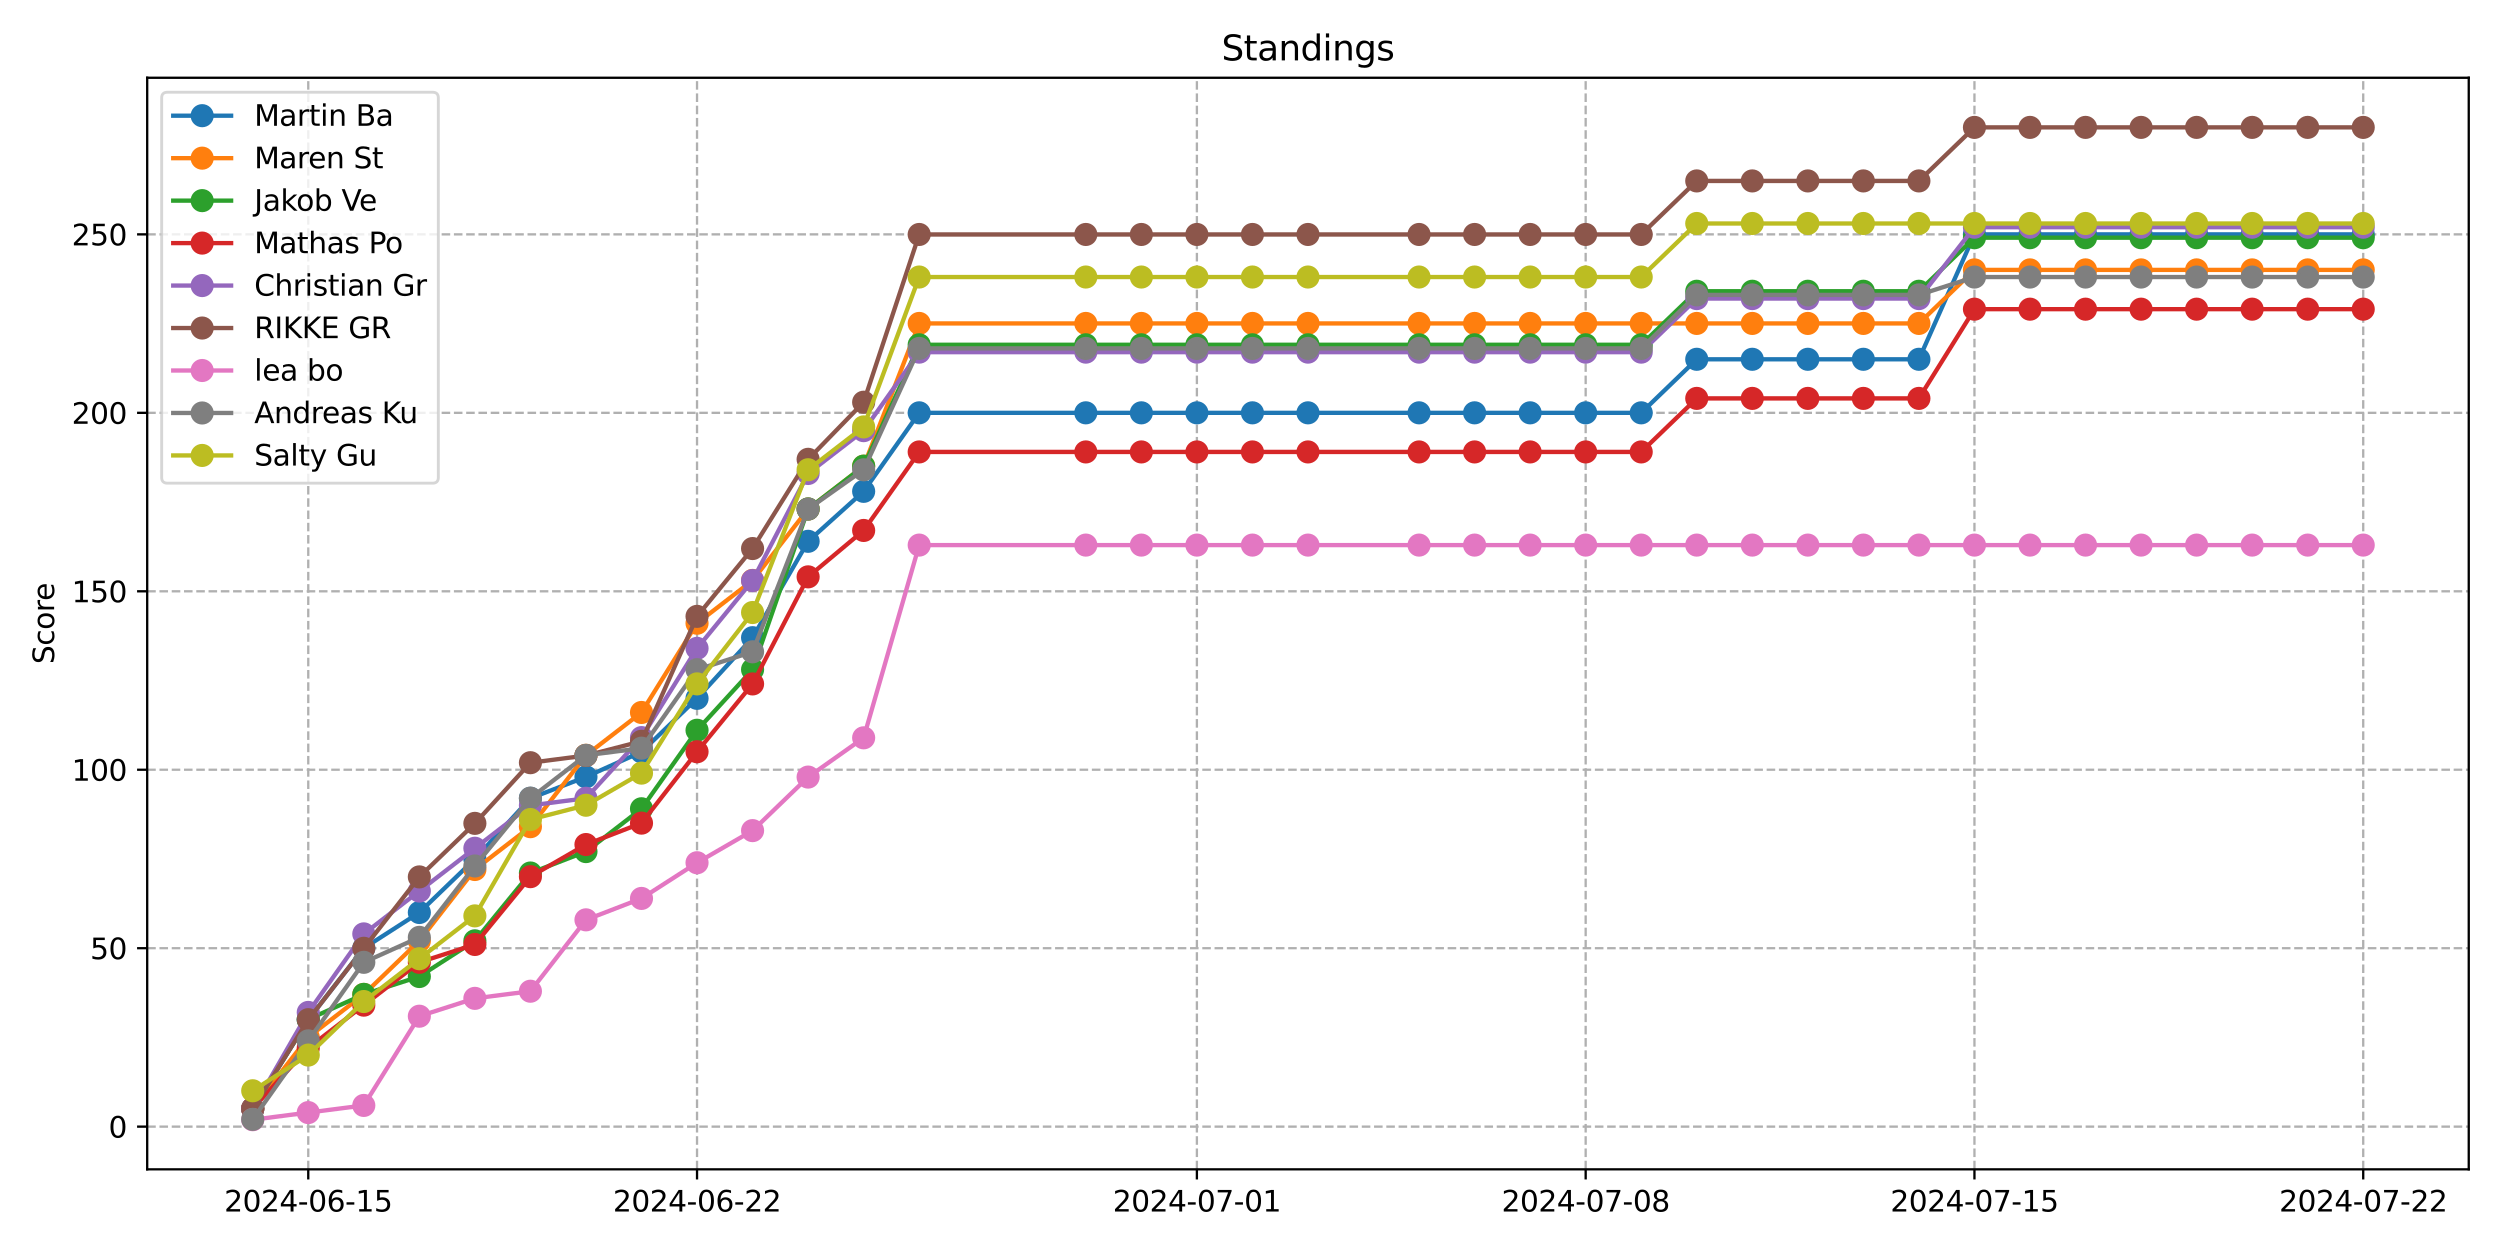 <?xml version="1.0" encoding="utf-8" standalone="no"?>
<!DOCTYPE svg PUBLIC "-//W3C//DTD SVG 1.1//EN"
  "http://www.w3.org/Graphics/SVG/1.1/DTD/svg11.dtd">
<svg xmlns:xlink="http://www.w3.org/1999/xlink" width="864pt" height="432pt" viewBox="0 0 864 432" xmlns="http://www.w3.org/2000/svg" version="1.1">
 <defs>
  <style type="text/css">*{stroke-linejoin: round; stroke-linecap: butt}</style>
 </defs>
 <g id="figure_1">
  <g id="patch_1">
   <path d="M 0 432 
L 864 432 
L 864 0 
L 0 0 
z
" style="fill: #ffffff"/>
  </g>
  <g id="axes_1">
   <g id="patch_2">
    <path d="M 50.87 404.12 
L 853.2 404.12 
L 853.2 26.88 
L 50.87 26.88 
z
" style="fill: #ffffff"/>
   </g>
   <g id="matplotlib.axis_1">
    <g id="xtick_1">
     <g id="line2d_1">
      <path d="M 106.534 404.12 
L 106.534 26.88 
" clip-path="url(#pd5d47d689c)" style="fill: none; stroke-dasharray: 2.96,1.28; stroke-dashoffset: 0; stroke: #b0b0b0; stroke-width: 0.8"/>
     </g>
     <g id="line2d_2">
      <defs>
       <path id="m581010ff33" d="M 0 0 
L 0 3.5 
" style="stroke: #000000; stroke-width: 0.8"/>
      </defs>
      <g>
       <use xlink:href="#m581010ff33" x="106.534" y="404.12" style="stroke: #000000; stroke-width: 0.8"/>
      </g>
     </g>
     <g id="text_1">
      <!-- 2024-06-15 -->
      <g transform="translate(77.476 418.718) scale(0.1 -0.1)">
       <defs>
        <path id="DejaVuSans-32" d="M 1228 531 
L 3431 531 
L 3431 0 
L 469 0 
L 469 531 
Q 828 903 1448 1529 
Q 2069 2156 2228 2338 
Q 2531 2678 2651 2914 
Q 2772 3150 2772 3378 
Q 2772 3750 2511 3984 
Q 2250 4219 1831 4219 
Q 1534 4219 1204 4116 
Q 875 4013 500 3803 
L 500 4441 
Q 881 4594 1212 4672 
Q 1544 4750 1819 4750 
Q 2544 4750 2975 4387 
Q 3406 4025 3406 3419 
Q 3406 3131 3298 2873 
Q 3191 2616 2906 2266 
Q 2828 2175 2409 1742 
Q 1991 1309 1228 531 
z
" transform="scale(0.016)"/>
        <path id="DejaVuSans-30" d="M 2034 4250 
Q 1547 4250 1301 3770 
Q 1056 3291 1056 2328 
Q 1056 1369 1301 889 
Q 1547 409 2034 409 
Q 2525 409 2770 889 
Q 3016 1369 3016 2328 
Q 3016 3291 2770 3770 
Q 2525 4250 2034 4250 
z
M 2034 4750 
Q 2819 4750 3233 4129 
Q 3647 3509 3647 2328 
Q 3647 1150 3233 529 
Q 2819 -91 2034 -91 
Q 1250 -91 836 529 
Q 422 1150 422 2328 
Q 422 3509 836 4129 
Q 1250 4750 2034 4750 
z
" transform="scale(0.016)"/>
        <path id="DejaVuSans-34" d="M 2419 4116 
L 825 1625 
L 2419 1625 
L 2419 4116 
z
M 2253 4666 
L 3047 4666 
L 3047 1625 
L 3713 1625 
L 3713 1100 
L 3047 1100 
L 3047 0 
L 2419 0 
L 2419 1100 
L 313 1100 
L 313 1709 
L 2253 4666 
z
" transform="scale(0.016)"/>
        <path id="DejaVuSans-2d" d="M 313 2009 
L 1997 2009 
L 1997 1497 
L 313 1497 
L 313 2009 
z
" transform="scale(0.016)"/>
        <path id="DejaVuSans-36" d="M 2113 2584 
Q 1688 2584 1439 2293 
Q 1191 2003 1191 1497 
Q 1191 994 1439 701 
Q 1688 409 2113 409 
Q 2538 409 2786 701 
Q 3034 994 3034 1497 
Q 3034 2003 2786 2293 
Q 2538 2584 2113 2584 
z
M 3366 4563 
L 3366 3988 
Q 3128 4100 2886 4159 
Q 2644 4219 2406 4219 
Q 1781 4219 1451 3797 
Q 1122 3375 1075 2522 
Q 1259 2794 1537 2939 
Q 1816 3084 2150 3084 
Q 2853 3084 3261 2657 
Q 3669 2231 3669 1497 
Q 3669 778 3244 343 
Q 2819 -91 2113 -91 
Q 1303 -91 875 529 
Q 447 1150 447 2328 
Q 447 3434 972 4092 
Q 1497 4750 2381 4750 
Q 2619 4750 2861 4703 
Q 3103 4656 3366 4563 
z
" transform="scale(0.016)"/>
        <path id="DejaVuSans-31" d="M 794 531 
L 1825 531 
L 1825 4091 
L 703 3866 
L 703 4441 
L 1819 4666 
L 2450 4666 
L 2450 531 
L 3481 531 
L 3481 0 
L 794 0 
L 794 531 
z
" transform="scale(0.016)"/>
        <path id="DejaVuSans-35" d="M 691 4666 
L 3169 4666 
L 3169 4134 
L 1269 4134 
L 1269 2991 
Q 1406 3038 1543 3061 
Q 1681 3084 1819 3084 
Q 2600 3084 3056 2656 
Q 3513 2228 3513 1497 
Q 3513 744 3044 326 
Q 2575 -91 1722 -91 
Q 1428 -91 1123 -41 
Q 819 9 494 109 
L 494 744 
Q 775 591 1075 516 
Q 1375 441 1709 441 
Q 2250 441 2565 725 
Q 2881 1009 2881 1497 
Q 2881 1984 2565 2268 
Q 2250 2553 1709 2553 
Q 1456 2553 1204 2497 
Q 953 2441 691 2322 
L 691 4666 
z
" transform="scale(0.016)"/>
       </defs>
       <use xlink:href="#DejaVuSans-32"/>
       <use xlink:href="#DejaVuSans-30" x="63.623"/>
       <use xlink:href="#DejaVuSans-32" x="127.246"/>
       <use xlink:href="#DejaVuSans-34" x="190.869"/>
       <use xlink:href="#DejaVuSans-2d" x="254.492"/>
       <use xlink:href="#DejaVuSans-30" x="290.576"/>
       <use xlink:href="#DejaVuSans-36" x="354.199"/>
       <use xlink:href="#DejaVuSans-2d" x="417.822"/>
       <use xlink:href="#DejaVuSans-31" x="453.906"/>
       <use xlink:href="#DejaVuSans-35" x="517.529"/>
      </g>
     </g>
    </g>
    <g id="xtick_2">
     <g id="line2d_3">
      <path d="M 240.896 404.12 
L 240.896 26.88 
" clip-path="url(#pd5d47d689c)" style="fill: none; stroke-dasharray: 2.96,1.28; stroke-dashoffset: 0; stroke: #b0b0b0; stroke-width: 0.8"/>
     </g>
     <g id="line2d_4">
      <g>
       <use xlink:href="#m581010ff33" x="240.896" y="404.12" style="stroke: #000000; stroke-width: 0.8"/>
      </g>
     </g>
     <g id="text_2">
      <!-- 2024-06-22 -->
      <g transform="translate(211.838 418.718) scale(0.1 -0.1)">
       <use xlink:href="#DejaVuSans-32"/>
       <use xlink:href="#DejaVuSans-30" x="63.623"/>
       <use xlink:href="#DejaVuSans-32" x="127.246"/>
       <use xlink:href="#DejaVuSans-34" x="190.869"/>
       <use xlink:href="#DejaVuSans-2d" x="254.492"/>
       <use xlink:href="#DejaVuSans-30" x="290.576"/>
       <use xlink:href="#DejaVuSans-36" x="354.199"/>
       <use xlink:href="#DejaVuSans-2d" x="417.822"/>
       <use xlink:href="#DejaVuSans-32" x="453.906"/>
       <use xlink:href="#DejaVuSans-32" x="517.529"/>
      </g>
     </g>
    </g>
    <g id="xtick_3">
     <g id="line2d_5">
      <path d="M 413.646 404.12 
L 413.646 26.88 
" clip-path="url(#pd5d47d689c)" style="fill: none; stroke-dasharray: 2.96,1.28; stroke-dashoffset: 0; stroke: #b0b0b0; stroke-width: 0.8"/>
     </g>
     <g id="line2d_6">
      <g>
       <use xlink:href="#m581010ff33" x="413.646" y="404.12" style="stroke: #000000; stroke-width: 0.8"/>
      </g>
     </g>
     <g id="text_3">
      <!-- 2024-07-01 -->
      <g transform="translate(384.588 418.718) scale(0.1 -0.1)">
       <defs>
        <path id="DejaVuSans-37" d="M 525 4666 
L 3525 4666 
L 3525 4397 
L 1831 0 
L 1172 0 
L 2766 4134 
L 525 4134 
L 525 4666 
z
" transform="scale(0.016)"/>
       </defs>
       <use xlink:href="#DejaVuSans-32"/>
       <use xlink:href="#DejaVuSans-30" x="63.623"/>
       <use xlink:href="#DejaVuSans-32" x="127.246"/>
       <use xlink:href="#DejaVuSans-34" x="190.869"/>
       <use xlink:href="#DejaVuSans-2d" x="254.492"/>
       <use xlink:href="#DejaVuSans-30" x="290.576"/>
       <use xlink:href="#DejaVuSans-37" x="354.199"/>
       <use xlink:href="#DejaVuSans-2d" x="417.822"/>
       <use xlink:href="#DejaVuSans-30" x="453.906"/>
       <use xlink:href="#DejaVuSans-31" x="517.529"/>
      </g>
     </g>
    </g>
    <g id="xtick_4">
     <g id="line2d_7">
      <path d="M 548.007 404.12 
L 548.007 26.88 
" clip-path="url(#pd5d47d689c)" style="fill: none; stroke-dasharray: 2.96,1.28; stroke-dashoffset: 0; stroke: #b0b0b0; stroke-width: 0.8"/>
     </g>
     <g id="line2d_8">
      <g>
       <use xlink:href="#m581010ff33" x="548.007" y="404.12" style="stroke: #000000; stroke-width: 0.8"/>
      </g>
     </g>
     <g id="text_4">
      <!-- 2024-07-08 -->
      <g transform="translate(518.95 418.718) scale(0.1 -0.1)">
       <defs>
        <path id="DejaVuSans-38" d="M 2034 2216 
Q 1584 2216 1326 1975 
Q 1069 1734 1069 1313 
Q 1069 891 1326 650 
Q 1584 409 2034 409 
Q 2484 409 2743 651 
Q 3003 894 3003 1313 
Q 3003 1734 2745 1975 
Q 2488 2216 2034 2216 
z
M 1403 2484 
Q 997 2584 770 2862 
Q 544 3141 544 3541 
Q 544 4100 942 4425 
Q 1341 4750 2034 4750 
Q 2731 4750 3128 4425 
Q 3525 4100 3525 3541 
Q 3525 3141 3298 2862 
Q 3072 2584 2669 2484 
Q 3125 2378 3379 2068 
Q 3634 1759 3634 1313 
Q 3634 634 3220 271 
Q 2806 -91 2034 -91 
Q 1263 -91 848 271 
Q 434 634 434 1313 
Q 434 1759 690 2068 
Q 947 2378 1403 2484 
z
M 1172 3481 
Q 1172 3119 1398 2916 
Q 1625 2713 2034 2713 
Q 2441 2713 2670 2916 
Q 2900 3119 2900 3481 
Q 2900 3844 2670 4047 
Q 2441 4250 2034 4250 
Q 1625 4250 1398 4047 
Q 1172 3844 1172 3481 
z
" transform="scale(0.016)"/>
       </defs>
       <use xlink:href="#DejaVuSans-32"/>
       <use xlink:href="#DejaVuSans-30" x="63.623"/>
       <use xlink:href="#DejaVuSans-32" x="127.246"/>
       <use xlink:href="#DejaVuSans-34" x="190.869"/>
       <use xlink:href="#DejaVuSans-2d" x="254.492"/>
       <use xlink:href="#DejaVuSans-30" x="290.576"/>
       <use xlink:href="#DejaVuSans-37" x="354.199"/>
       <use xlink:href="#DejaVuSans-2d" x="417.822"/>
       <use xlink:href="#DejaVuSans-30" x="453.906"/>
       <use xlink:href="#DejaVuSans-38" x="517.529"/>
      </g>
     </g>
    </g>
    <g id="xtick_5">
     <g id="line2d_9">
      <path d="M 682.369 404.12 
L 682.369 26.88 
" clip-path="url(#pd5d47d689c)" style="fill: none; stroke-dasharray: 2.96,1.28; stroke-dashoffset: 0; stroke: #b0b0b0; stroke-width: 0.8"/>
     </g>
     <g id="line2d_10">
      <g>
       <use xlink:href="#m581010ff33" x="682.369" y="404.12" style="stroke: #000000; stroke-width: 0.8"/>
      </g>
     </g>
     <g id="text_5">
      <!-- 2024-07-15 -->
      <g transform="translate(653.311 418.718) scale(0.1 -0.1)">
       <use xlink:href="#DejaVuSans-32"/>
       <use xlink:href="#DejaVuSans-30" x="63.623"/>
       <use xlink:href="#DejaVuSans-32" x="127.246"/>
       <use xlink:href="#DejaVuSans-34" x="190.869"/>
       <use xlink:href="#DejaVuSans-2d" x="254.492"/>
       <use xlink:href="#DejaVuSans-30" x="290.576"/>
       <use xlink:href="#DejaVuSans-37" x="354.199"/>
       <use xlink:href="#DejaVuSans-2d" x="417.822"/>
       <use xlink:href="#DejaVuSans-31" x="453.906"/>
       <use xlink:href="#DejaVuSans-35" x="517.529"/>
      </g>
     </g>
    </g>
    <g id="xtick_6">
     <g id="line2d_11">
      <path d="M 816.73 404.12 
L 816.73 26.88 
" clip-path="url(#pd5d47d689c)" style="fill: none; stroke-dasharray: 2.96,1.28; stroke-dashoffset: 0; stroke: #b0b0b0; stroke-width: 0.8"/>
     </g>
     <g id="line2d_12">
      <g>
       <use xlink:href="#m581010ff33" x="816.73" y="404.12" style="stroke: #000000; stroke-width: 0.8"/>
      </g>
     </g>
     <g id="text_6">
      <!-- 2024-07-22 -->
      <g transform="translate(787.673 418.718) scale(0.1 -0.1)">
       <use xlink:href="#DejaVuSans-32"/>
       <use xlink:href="#DejaVuSans-30" x="63.623"/>
       <use xlink:href="#DejaVuSans-32" x="127.246"/>
       <use xlink:href="#DejaVuSans-34" x="190.869"/>
       <use xlink:href="#DejaVuSans-2d" x="254.492"/>
       <use xlink:href="#DejaVuSans-30" x="290.576"/>
       <use xlink:href="#DejaVuSans-37" x="354.199"/>
       <use xlink:href="#DejaVuSans-2d" x="417.822"/>
       <use xlink:href="#DejaVuSans-32" x="453.906"/>
       <use xlink:href="#DejaVuSans-32" x="517.529"/>
      </g>
     </g>
    </g>
   </g>
   <g id="matplotlib.axis_2">
    <g id="ytick_1">
     <g id="line2d_13">
      <path d="M 50.87 389.369 
L 853.2 389.369 
" clip-path="url(#pd5d47d689c)" style="fill: none; stroke-dasharray: 2.96,1.28; stroke-dashoffset: 0; stroke: #b0b0b0; stroke-width: 0.8"/>
     </g>
     <g id="line2d_14">
      <defs>
       <path id="mb97ac672da" d="M 0 0 
L -3.5 0 
" style="stroke: #000000; stroke-width: 0.8"/>
      </defs>
      <g>
       <use xlink:href="#mb97ac672da" x="50.87" y="389.369" style="stroke: #000000; stroke-width: 0.8"/>
      </g>
     </g>
     <g id="text_7">
      <!-- 0 -->
      <g transform="translate(37.508 393.168) scale(0.1 -0.1)">
       <use xlink:href="#DejaVuSans-30"/>
      </g>
     </g>
    </g>
    <g id="ytick_2">
     <g id="line2d_15">
      <path d="M 50.87 327.695 
L 853.2 327.695 
" clip-path="url(#pd5d47d689c)" style="fill: none; stroke-dasharray: 2.96,1.28; stroke-dashoffset: 0; stroke: #b0b0b0; stroke-width: 0.8"/>
     </g>
     <g id="line2d_16">
      <g>
       <use xlink:href="#mb97ac672da" x="50.87" y="327.695" style="stroke: #000000; stroke-width: 0.8"/>
      </g>
     </g>
     <g id="text_8">
      <!-- 50 -->
      <g transform="translate(31.145 331.494) scale(0.1 -0.1)">
       <use xlink:href="#DejaVuSans-35"/>
       <use xlink:href="#DejaVuSans-30" x="63.623"/>
      </g>
     </g>
    </g>
    <g id="ytick_3">
     <g id="line2d_17">
      <path d="M 50.87 266.021 
L 853.2 266.021 
" clip-path="url(#pd5d47d689c)" style="fill: none; stroke-dasharray: 2.96,1.28; stroke-dashoffset: 0; stroke: #b0b0b0; stroke-width: 0.8"/>
     </g>
     <g id="line2d_18">
      <g>
       <use xlink:href="#mb97ac672da" x="50.87" y="266.021" style="stroke: #000000; stroke-width: 0.8"/>
      </g>
     </g>
     <g id="text_9">
      <!-- 100 -->
      <g transform="translate(24.782 269.82) scale(0.1 -0.1)">
       <use xlink:href="#DejaVuSans-31"/>
       <use xlink:href="#DejaVuSans-30" x="63.623"/>
       <use xlink:href="#DejaVuSans-30" x="127.246"/>
      </g>
     </g>
    </g>
    <g id="ytick_4">
     <g id="line2d_19">
      <path d="M 50.87 204.347 
L 853.2 204.347 
" clip-path="url(#pd5d47d689c)" style="fill: none; stroke-dasharray: 2.96,1.28; stroke-dashoffset: 0; stroke: #b0b0b0; stroke-width: 0.8"/>
     </g>
     <g id="line2d_20">
      <g>
       <use xlink:href="#mb97ac672da" x="50.87" y="204.347" style="stroke: #000000; stroke-width: 0.8"/>
      </g>
     </g>
     <g id="text_10">
      <!-- 150 -->
      <g transform="translate(24.782 208.147) scale(0.1 -0.1)">
       <use xlink:href="#DejaVuSans-31"/>
       <use xlink:href="#DejaVuSans-35" x="63.623"/>
       <use xlink:href="#DejaVuSans-30" x="127.246"/>
      </g>
     </g>
    </g>
    <g id="ytick_5">
     <g id="line2d_21">
      <path d="M 50.87 142.673 
L 853.2 142.673 
" clip-path="url(#pd5d47d689c)" style="fill: none; stroke-dasharray: 2.96,1.28; stroke-dashoffset: 0; stroke: #b0b0b0; stroke-width: 0.8"/>
     </g>
     <g id="line2d_22">
      <g>
       <use xlink:href="#mb97ac672da" x="50.87" y="142.673" style="stroke: #000000; stroke-width: 0.8"/>
      </g>
     </g>
     <g id="text_11">
      <!-- 200 -->
      <g transform="translate(24.782 146.473) scale(0.1 -0.1)">
       <use xlink:href="#DejaVuSans-32"/>
       <use xlink:href="#DejaVuSans-30" x="63.623"/>
       <use xlink:href="#DejaVuSans-30" x="127.246"/>
      </g>
     </g>
    </g>
    <g id="ytick_6">
     <g id="line2d_23">
      <path d="M 50.87 80.999 
L 853.2 80.999 
" clip-path="url(#pd5d47d689c)" style="fill: none; stroke-dasharray: 2.96,1.28; stroke-dashoffset: 0; stroke: #b0b0b0; stroke-width: 0.8"/>
     </g>
     <g id="line2d_24">
      <g>
       <use xlink:href="#mb97ac672da" x="50.87" y="80.999" style="stroke: #000000; stroke-width: 0.8"/>
      </g>
     </g>
     <g id="text_12">
      <!-- 250 -->
      <g transform="translate(24.782 84.799) scale(0.1 -0.1)">
       <use xlink:href="#DejaVuSans-32"/>
       <use xlink:href="#DejaVuSans-35" x="63.623"/>
       <use xlink:href="#DejaVuSans-30" x="127.246"/>
      </g>
     </g>
    </g>
    <g id="text_13">
     <!-- Score -->
     <g transform="translate(18.703 229.502) rotate(-90) scale(0.1 -0.1)">
      <defs>
       <path id="DejaVuSans-53" d="M 3425 4513 
L 3425 3897 
Q 3066 4069 2747 4153 
Q 2428 4238 2131 4238 
Q 1616 4238 1336 4038 
Q 1056 3838 1056 3469 
Q 1056 3159 1242 3001 
Q 1428 2844 1947 2747 
L 2328 2669 
Q 3034 2534 3370 2195 
Q 3706 1856 3706 1288 
Q 3706 609 3251 259 
Q 2797 -91 1919 -91 
Q 1588 -91 1214 -16 
Q 841 59 441 206 
L 441 856 
Q 825 641 1194 531 
Q 1563 422 1919 422 
Q 2459 422 2753 634 
Q 3047 847 3047 1241 
Q 3047 1584 2836 1778 
Q 2625 1972 2144 2069 
L 1759 2144 
Q 1053 2284 737 2584 
Q 422 2884 422 3419 
Q 422 4038 858 4394 
Q 1294 4750 2059 4750 
Q 2388 4750 2728 4690 
Q 3069 4631 3425 4513 
z
" transform="scale(0.016)"/>
       <path id="DejaVuSans-63" d="M 3122 3366 
L 3122 2828 
Q 2878 2963 2633 3030 
Q 2388 3097 2138 3097 
Q 1578 3097 1268 2742 
Q 959 2388 959 1747 
Q 959 1106 1268 751 
Q 1578 397 2138 397 
Q 2388 397 2633 464 
Q 2878 531 3122 666 
L 3122 134 
Q 2881 22 2623 -34 
Q 2366 -91 2075 -91 
Q 1284 -91 818 406 
Q 353 903 353 1747 
Q 353 2603 823 3093 
Q 1294 3584 2113 3584 
Q 2378 3584 2631 3529 
Q 2884 3475 3122 3366 
z
" transform="scale(0.016)"/>
       <path id="DejaVuSans-6f" d="M 1959 3097 
Q 1497 3097 1228 2736 
Q 959 2375 959 1747 
Q 959 1119 1226 758 
Q 1494 397 1959 397 
Q 2419 397 2687 759 
Q 2956 1122 2956 1747 
Q 2956 2369 2687 2733 
Q 2419 3097 1959 3097 
z
M 1959 3584 
Q 2709 3584 3137 3096 
Q 3566 2609 3566 1747 
Q 3566 888 3137 398 
Q 2709 -91 1959 -91 
Q 1206 -91 779 398 
Q 353 888 353 1747 
Q 353 2609 779 3096 
Q 1206 3584 1959 3584 
z
" transform="scale(0.016)"/>
       <path id="DejaVuSans-72" d="M 2631 2963 
Q 2534 3019 2420 3045 
Q 2306 3072 2169 3072 
Q 1681 3072 1420 2755 
Q 1159 2438 1159 1844 
L 1159 0 
L 581 0 
L 581 3500 
L 1159 3500 
L 1159 2956 
Q 1341 3275 1631 3429 
Q 1922 3584 2338 3584 
Q 2397 3584 2469 3576 
Q 2541 3569 2628 3553 
L 2631 2963 
z
" transform="scale(0.016)"/>
       <path id="DejaVuSans-65" d="M 3597 1894 
L 3597 1613 
L 953 1613 
Q 991 1019 1311 708 
Q 1631 397 2203 397 
Q 2534 397 2845 478 
Q 3156 559 3463 722 
L 3463 178 
Q 3153 47 2828 -22 
Q 2503 -91 2169 -91 
Q 1331 -91 842 396 
Q 353 884 353 1716 
Q 353 2575 817 3079 
Q 1281 3584 2069 3584 
Q 2775 3584 3186 3129 
Q 3597 2675 3597 1894 
z
M 3022 2063 
Q 3016 2534 2758 2815 
Q 2500 3097 2075 3097 
Q 1594 3097 1305 2825 
Q 1016 2553 972 2059 
L 3022 2063 
z
" transform="scale(0.016)"/>
      </defs>
      <use xlink:href="#DejaVuSans-53"/>
      <use xlink:href="#DejaVuSans-63" x="63.477"/>
      <use xlink:href="#DejaVuSans-6f" x="118.457"/>
      <use xlink:href="#DejaVuSans-72" x="179.639"/>
      <use xlink:href="#DejaVuSans-65" x="218.502"/>
     </g>
    </g>
   </g>
   <g id="line2d_25">
    <path d="M 87.34 383.201 
L 106.534 352.364 
L 125.729 327.694 
L 144.923 315.359 
L 164.118 296.857 
L 183.312 275.888 
L 202.507 268.487 
L 221.701 259.853 
L 240.896 241.351 
L 260.09 220.382 
L 279.285 187.078 
L 298.479 169.809 
L 317.674 142.672 
L 375.257 142.672 
L 394.452 142.672 
L 413.646 142.672 
L 432.841 142.672 
L 452.035 142.672 
L 490.424 142.672 
L 509.618 142.672 
L 528.813 142.672 
L 548.007 142.672 
L 567.202 142.672 
L 586.396 124.17 
L 605.591 124.17 
L 624.785 124.17 
L 643.98 124.17 
L 663.174 124.17 
L 682.369 80.998 
L 701.563 80.998 
L 720.758 80.998 
L 739.952 80.998 
L 759.147 80.998 
L 778.341 80.998 
L 797.536 80.998 
L 816.73 80.998 
" clip-path="url(#pd5d47d689c)" style="fill: none; stroke: #1f77b4; stroke-width: 1.5; stroke-linecap: square"/>
    <defs>
     <path id="m6a2471f23e" d="M 0 3.5 
C 0.928 3.5 1.819 3.131 2.475 2.475 
C 3.131 1.819 3.5 0.928 3.5 0 
C 3.5 -0.928 3.131 -1.819 2.475 -2.475 
C 1.819 -3.131 0.928 -3.5 0 -3.5 
C -0.928 -3.5 -1.819 -3.131 -2.475 -2.475 
C -3.131 -1.819 -3.5 -0.928 -3.5 0 
C -3.5 0.928 -3.131 1.819 -2.475 2.475 
C -1.819 3.131 -0.928 3.5 0 3.5 
z
" style="stroke: #1f77b4"/>
    </defs>
    <g clip-path="url(#pd5d47d689c)">
     <use xlink:href="#m6a2471f23e" x="87.34" y="383.201" style="fill: #1f77b4; stroke: #1f77b4"/>
     <use xlink:href="#m6a2471f23e" x="106.534" y="352.364" style="fill: #1f77b4; stroke: #1f77b4"/>
     <use xlink:href="#m6a2471f23e" x="125.729" y="327.694" style="fill: #1f77b4; stroke: #1f77b4"/>
     <use xlink:href="#m6a2471f23e" x="144.923" y="315.359" style="fill: #1f77b4; stroke: #1f77b4"/>
     <use xlink:href="#m6a2471f23e" x="164.118" y="296.857" style="fill: #1f77b4; stroke: #1f77b4"/>
     <use xlink:href="#m6a2471f23e" x="183.312" y="275.888" style="fill: #1f77b4; stroke: #1f77b4"/>
     <use xlink:href="#m6a2471f23e" x="202.507" y="268.487" style="fill: #1f77b4; stroke: #1f77b4"/>
     <use xlink:href="#m6a2471f23e" x="221.701" y="259.853" style="fill: #1f77b4; stroke: #1f77b4"/>
     <use xlink:href="#m6a2471f23e" x="240.896" y="241.351" style="fill: #1f77b4; stroke: #1f77b4"/>
     <use xlink:href="#m6a2471f23e" x="260.09" y="220.382" style="fill: #1f77b4; stroke: #1f77b4"/>
     <use xlink:href="#m6a2471f23e" x="279.285" y="187.078" style="fill: #1f77b4; stroke: #1f77b4"/>
     <use xlink:href="#m6a2471f23e" x="298.479" y="169.809" style="fill: #1f77b4; stroke: #1f77b4"/>
     <use xlink:href="#m6a2471f23e" x="317.674" y="142.672" style="fill: #1f77b4; stroke: #1f77b4"/>
     <use xlink:href="#m6a2471f23e" x="375.257" y="142.672" style="fill: #1f77b4; stroke: #1f77b4"/>
     <use xlink:href="#m6a2471f23e" x="394.452" y="142.672" style="fill: #1f77b4; stroke: #1f77b4"/>
     <use xlink:href="#m6a2471f23e" x="413.646" y="142.672" style="fill: #1f77b4; stroke: #1f77b4"/>
     <use xlink:href="#m6a2471f23e" x="432.841" y="142.672" style="fill: #1f77b4; stroke: #1f77b4"/>
     <use xlink:href="#m6a2471f23e" x="452.035" y="142.672" style="fill: #1f77b4; stroke: #1f77b4"/>
     <use xlink:href="#m6a2471f23e" x="490.424" y="142.672" style="fill: #1f77b4; stroke: #1f77b4"/>
     <use xlink:href="#m6a2471f23e" x="509.618" y="142.672" style="fill: #1f77b4; stroke: #1f77b4"/>
     <use xlink:href="#m6a2471f23e" x="528.813" y="142.672" style="fill: #1f77b4; stroke: #1f77b4"/>
     <use xlink:href="#m6a2471f23e" x="548.007" y="142.672" style="fill: #1f77b4; stroke: #1f77b4"/>
     <use xlink:href="#m6a2471f23e" x="567.202" y="142.672" style="fill: #1f77b4; stroke: #1f77b4"/>
     <use xlink:href="#m6a2471f23e" x="586.396" y="124.17" style="fill: #1f77b4; stroke: #1f77b4"/>
     <use xlink:href="#m6a2471f23e" x="605.591" y="124.17" style="fill: #1f77b4; stroke: #1f77b4"/>
     <use xlink:href="#m6a2471f23e" x="624.785" y="124.17" style="fill: #1f77b4; stroke: #1f77b4"/>
     <use xlink:href="#m6a2471f23e" x="643.98" y="124.17" style="fill: #1f77b4; stroke: #1f77b4"/>
     <use xlink:href="#m6a2471f23e" x="663.174" y="124.17" style="fill: #1f77b4; stroke: #1f77b4"/>
     <use xlink:href="#m6a2471f23e" x="682.369" y="80.998" style="fill: #1f77b4; stroke: #1f77b4"/>
     <use xlink:href="#m6a2471f23e" x="701.563" y="80.998" style="fill: #1f77b4; stroke: #1f77b4"/>
     <use xlink:href="#m6a2471f23e" x="720.758" y="80.998" style="fill: #1f77b4; stroke: #1f77b4"/>
     <use xlink:href="#m6a2471f23e" x="739.952" y="80.998" style="fill: #1f77b4; stroke: #1f77b4"/>
     <use xlink:href="#m6a2471f23e" x="759.147" y="80.998" style="fill: #1f77b4; stroke: #1f77b4"/>
     <use xlink:href="#m6a2471f23e" x="778.341" y="80.998" style="fill: #1f77b4; stroke: #1f77b4"/>
     <use xlink:href="#m6a2471f23e" x="797.536" y="80.998" style="fill: #1f77b4; stroke: #1f77b4"/>
     <use xlink:href="#m6a2471f23e" x="816.73" y="80.998" style="fill: #1f77b4; stroke: #1f77b4"/>
    </g>
   </g>
   <g id="line2d_26">
    <path d="M 87.34 383.145 
L 106.534 358.475 
L 125.729 343.674 
L 144.923 325.171 
L 164.118 300.502 
L 183.312 285.7 
L 202.507 261.03 
L 221.701 246.229 
L 240.896 215.392 
L 260.09 200.59 
L 279.285 175.92 
L 298.479 161.119 
L 317.674 111.779 
L 375.257 111.779 
L 394.452 111.779 
L 413.646 111.779 
L 432.841 111.779 
L 452.035 111.779 
L 490.424 111.779 
L 509.618 111.779 
L 528.813 111.779 
L 548.007 111.779 
L 567.202 111.779 
L 586.396 111.779 
L 605.591 111.779 
L 624.785 111.779 
L 643.98 111.779 
L 663.174 111.779 
L 682.369 93.277 
L 701.563 93.277 
L 720.758 93.277 
L 739.952 93.277 
L 759.147 93.277 
L 778.341 93.277 
L 797.536 93.277 
L 816.73 93.277 
" clip-path="url(#pd5d47d689c)" style="fill: none; stroke: #ff7f0e; stroke-width: 1.5; stroke-linecap: square"/>
    <defs>
     <path id="meaab263971" d="M 0 3.5 
C 0.928 3.5 1.819 3.131 2.475 2.475 
C 3.131 1.819 3.5 0.928 3.5 0 
C 3.5 -0.928 3.131 -1.819 2.475 -2.475 
C 1.819 -3.131 0.928 -3.5 0 -3.5 
C -0.928 -3.5 -1.819 -3.131 -2.475 -2.475 
C -3.131 -1.819 -3.5 -0.928 -3.5 0 
C -3.5 0.928 -3.131 1.819 -2.475 2.475 
C -1.819 3.131 -0.928 3.5 0 3.5 
z
" style="stroke: #ff7f0e"/>
    </defs>
    <g clip-path="url(#pd5d47d689c)">
     <use xlink:href="#meaab263971" x="87.34" y="383.145" style="fill: #ff7f0e; stroke: #ff7f0e"/>
     <use xlink:href="#meaab263971" x="106.534" y="358.475" style="fill: #ff7f0e; stroke: #ff7f0e"/>
     <use xlink:href="#meaab263971" x="125.729" y="343.674" style="fill: #ff7f0e; stroke: #ff7f0e"/>
     <use xlink:href="#meaab263971" x="144.923" y="325.171" style="fill: #ff7f0e; stroke: #ff7f0e"/>
     <use xlink:href="#meaab263971" x="164.118" y="300.502" style="fill: #ff7f0e; stroke: #ff7f0e"/>
     <use xlink:href="#meaab263971" x="183.312" y="285.7" style="fill: #ff7f0e; stroke: #ff7f0e"/>
     <use xlink:href="#meaab263971" x="202.507" y="261.03" style="fill: #ff7f0e; stroke: #ff7f0e"/>
     <use xlink:href="#meaab263971" x="221.701" y="246.229" style="fill: #ff7f0e; stroke: #ff7f0e"/>
     <use xlink:href="#meaab263971" x="240.896" y="215.392" style="fill: #ff7f0e; stroke: #ff7f0e"/>
     <use xlink:href="#meaab263971" x="260.09" y="200.59" style="fill: #ff7f0e; stroke: #ff7f0e"/>
     <use xlink:href="#meaab263971" x="279.285" y="175.92" style="fill: #ff7f0e; stroke: #ff7f0e"/>
     <use xlink:href="#meaab263971" x="298.479" y="161.119" style="fill: #ff7f0e; stroke: #ff7f0e"/>
     <use xlink:href="#meaab263971" x="317.674" y="111.779" style="fill: #ff7f0e; stroke: #ff7f0e"/>
     <use xlink:href="#meaab263971" x="375.257" y="111.779" style="fill: #ff7f0e; stroke: #ff7f0e"/>
     <use xlink:href="#meaab263971" x="394.452" y="111.779" style="fill: #ff7f0e; stroke: #ff7f0e"/>
     <use xlink:href="#meaab263971" x="413.646" y="111.779" style="fill: #ff7f0e; stroke: #ff7f0e"/>
     <use xlink:href="#meaab263971" x="432.841" y="111.779" style="fill: #ff7f0e; stroke: #ff7f0e"/>
     <use xlink:href="#meaab263971" x="452.035" y="111.779" style="fill: #ff7f0e; stroke: #ff7f0e"/>
     <use xlink:href="#meaab263971" x="490.424" y="111.779" style="fill: #ff7f0e; stroke: #ff7f0e"/>
     <use xlink:href="#meaab263971" x="509.618" y="111.779" style="fill: #ff7f0e; stroke: #ff7f0e"/>
     <use xlink:href="#meaab263971" x="528.813" y="111.779" style="fill: #ff7f0e; stroke: #ff7f0e"/>
     <use xlink:href="#meaab263971" x="548.007" y="111.779" style="fill: #ff7f0e; stroke: #ff7f0e"/>
     <use xlink:href="#meaab263971" x="567.202" y="111.779" style="fill: #ff7f0e; stroke: #ff7f0e"/>
     <use xlink:href="#meaab263971" x="586.396" y="111.779" style="fill: #ff7f0e; stroke: #ff7f0e"/>
     <use xlink:href="#meaab263971" x="605.591" y="111.779" style="fill: #ff7f0e; stroke: #ff7f0e"/>
     <use xlink:href="#meaab263971" x="624.785" y="111.779" style="fill: #ff7f0e; stroke: #ff7f0e"/>
     <use xlink:href="#meaab263971" x="643.98" y="111.779" style="fill: #ff7f0e; stroke: #ff7f0e"/>
     <use xlink:href="#meaab263971" x="663.174" y="111.779" style="fill: #ff7f0e; stroke: #ff7f0e"/>
     <use xlink:href="#meaab263971" x="682.369" y="93.277" style="fill: #ff7f0e; stroke: #ff7f0e"/>
     <use xlink:href="#meaab263971" x="701.563" y="93.277" style="fill: #ff7f0e; stroke: #ff7f0e"/>
     <use xlink:href="#meaab263971" x="720.758" y="93.277" style="fill: #ff7f0e; stroke: #ff7f0e"/>
     <use xlink:href="#meaab263971" x="739.952" y="93.277" style="fill: #ff7f0e; stroke: #ff7f0e"/>
     <use xlink:href="#meaab263971" x="759.147" y="93.277" style="fill: #ff7f0e; stroke: #ff7f0e"/>
     <use xlink:href="#meaab263971" x="778.341" y="93.277" style="fill: #ff7f0e; stroke: #ff7f0e"/>
     <use xlink:href="#meaab263971" x="797.536" y="93.277" style="fill: #ff7f0e; stroke: #ff7f0e"/>
     <use xlink:href="#meaab263971" x="816.73" y="93.277" style="fill: #ff7f0e; stroke: #ff7f0e"/>
    </g>
   </g>
   <g id="line2d_27">
    <path d="M 87.34 383.123 
L 106.534 352.286 
L 125.729 343.652 
L 144.923 337.485 
L 164.118 325.15 
L 183.312 301.714 
L 202.507 294.313 
L 221.701 279.511 
L 240.896 252.375 
L 260.09 231.405 
L 279.285 175.899 
L 298.479 161.097 
L 317.674 119.159 
L 375.257 119.159 
L 394.452 119.159 
L 413.646 119.159 
L 432.841 119.159 
L 452.035 119.159 
L 490.424 119.159 
L 509.618 119.159 
L 528.813 119.159 
L 548.007 119.159 
L 567.202 119.159 
L 586.396 100.657 
L 605.591 100.657 
L 624.785 100.657 
L 643.98 100.657 
L 663.174 100.657 
L 682.369 82.154 
L 701.563 82.154 
L 720.758 82.154 
L 739.952 82.154 
L 759.147 82.154 
L 778.341 82.154 
L 797.536 82.154 
L 816.73 82.154 
" clip-path="url(#pd5d47d689c)" style="fill: none; stroke: #2ca02c; stroke-width: 1.5; stroke-linecap: square"/>
    <defs>
     <path id="m6856c04a9c" d="M 0 3.5 
C 0.928 3.5 1.819 3.131 2.475 2.475 
C 3.131 1.819 3.5 0.928 3.5 0 
C 3.5 -0.928 3.131 -1.819 2.475 -2.475 
C 1.819 -3.131 0.928 -3.5 0 -3.5 
C -0.928 -3.5 -1.819 -3.131 -2.475 -2.475 
C -3.131 -1.819 -3.5 -0.928 -3.5 0 
C -3.5 0.928 -3.131 1.819 -2.475 2.475 
C -1.819 3.131 -0.928 3.5 0 3.5 
z
" style="stroke: #2ca02c"/>
    </defs>
    <g clip-path="url(#pd5d47d689c)">
     <use xlink:href="#m6856c04a9c" x="87.34" y="383.123" style="fill: #2ca02c; stroke: #2ca02c"/>
     <use xlink:href="#m6856c04a9c" x="106.534" y="352.286" style="fill: #2ca02c; stroke: #2ca02c"/>
     <use xlink:href="#m6856c04a9c" x="125.729" y="343.652" style="fill: #2ca02c; stroke: #2ca02c"/>
     <use xlink:href="#m6856c04a9c" x="144.923" y="337.485" style="fill: #2ca02c; stroke: #2ca02c"/>
     <use xlink:href="#m6856c04a9c" x="164.118" y="325.15" style="fill: #2ca02c; stroke: #2ca02c"/>
     <use xlink:href="#m6856c04a9c" x="183.312" y="301.714" style="fill: #2ca02c; stroke: #2ca02c"/>
     <use xlink:href="#m6856c04a9c" x="202.507" y="294.313" style="fill: #2ca02c; stroke: #2ca02c"/>
     <use xlink:href="#m6856c04a9c" x="221.701" y="279.511" style="fill: #2ca02c; stroke: #2ca02c"/>
     <use xlink:href="#m6856c04a9c" x="240.896" y="252.375" style="fill: #2ca02c; stroke: #2ca02c"/>
     <use xlink:href="#m6856c04a9c" x="260.09" y="231.405" style="fill: #2ca02c; stroke: #2ca02c"/>
     <use xlink:href="#m6856c04a9c" x="279.285" y="175.899" style="fill: #2ca02c; stroke: #2ca02c"/>
     <use xlink:href="#m6856c04a9c" x="298.479" y="161.097" style="fill: #2ca02c; stroke: #2ca02c"/>
     <use xlink:href="#m6856c04a9c" x="317.674" y="119.159" style="fill: #2ca02c; stroke: #2ca02c"/>
     <use xlink:href="#m6856c04a9c" x="375.257" y="119.159" style="fill: #2ca02c; stroke: #2ca02c"/>
     <use xlink:href="#m6856c04a9c" x="394.452" y="119.159" style="fill: #2ca02c; stroke: #2ca02c"/>
     <use xlink:href="#m6856c04a9c" x="413.646" y="119.159" style="fill: #2ca02c; stroke: #2ca02c"/>
     <use xlink:href="#m6856c04a9c" x="432.841" y="119.159" style="fill: #2ca02c; stroke: #2ca02c"/>
     <use xlink:href="#m6856c04a9c" x="452.035" y="119.159" style="fill: #2ca02c; stroke: #2ca02c"/>
     <use xlink:href="#m6856c04a9c" x="490.424" y="119.159" style="fill: #2ca02c; stroke: #2ca02c"/>
     <use xlink:href="#m6856c04a9c" x="509.618" y="119.159" style="fill: #2ca02c; stroke: #2ca02c"/>
     <use xlink:href="#m6856c04a9c" x="528.813" y="119.159" style="fill: #2ca02c; stroke: #2ca02c"/>
     <use xlink:href="#m6856c04a9c" x="548.007" y="119.159" style="fill: #2ca02c; stroke: #2ca02c"/>
     <use xlink:href="#m6856c04a9c" x="567.202" y="119.159" style="fill: #2ca02c; stroke: #2ca02c"/>
     <use xlink:href="#m6856c04a9c" x="586.396" y="100.657" style="fill: #2ca02c; stroke: #2ca02c"/>
     <use xlink:href="#m6856c04a9c" x="605.591" y="100.657" style="fill: #2ca02c; stroke: #2ca02c"/>
     <use xlink:href="#m6856c04a9c" x="624.785" y="100.657" style="fill: #2ca02c; stroke: #2ca02c"/>
     <use xlink:href="#m6856c04a9c" x="643.98" y="100.657" style="fill: #2ca02c; stroke: #2ca02c"/>
     <use xlink:href="#m6856c04a9c" x="663.174" y="100.657" style="fill: #2ca02c; stroke: #2ca02c"/>
     <use xlink:href="#m6856c04a9c" x="682.369" y="82.154" style="fill: #2ca02c; stroke: #2ca02c"/>
     <use xlink:href="#m6856c04a9c" x="701.563" y="82.154" style="fill: #2ca02c; stroke: #2ca02c"/>
     <use xlink:href="#m6856c04a9c" x="720.758" y="82.154" style="fill: #2ca02c; stroke: #2ca02c"/>
     <use xlink:href="#m6856c04a9c" x="739.952" y="82.154" style="fill: #2ca02c; stroke: #2ca02c"/>
     <use xlink:href="#m6856c04a9c" x="759.147" y="82.154" style="fill: #2ca02c; stroke: #2ca02c"/>
     <use xlink:href="#m6856c04a9c" x="778.341" y="82.154" style="fill: #2ca02c; stroke: #2ca02c"/>
     <use xlink:href="#m6856c04a9c" x="797.536" y="82.154" style="fill: #2ca02c; stroke: #2ca02c"/>
     <use xlink:href="#m6856c04a9c" x="816.73" y="82.154" style="fill: #2ca02c; stroke: #2ca02c"/>
    </g>
   </g>
   <g id="line2d_28">
    <path d="M 87.34 383.149 
L 106.534 362.18 
L 125.729 347.378 
L 144.923 332.577 
L 164.118 326.409 
L 183.312 302.973 
L 202.507 291.872 
L 221.701 284.471 
L 240.896 259.801 
L 260.09 236.365 
L 279.285 199.361 
L 298.479 183.326 
L 317.674 156.189 
L 375.257 156.189 
L 394.452 156.189 
L 413.646 156.189 
L 432.841 156.189 
L 452.035 156.189 
L 490.424 156.189 
L 509.618 156.189 
L 528.813 156.189 
L 548.007 156.189 
L 567.202 156.189 
L 586.396 137.687 
L 605.591 137.687 
L 624.785 137.687 
L 643.98 137.687 
L 663.174 137.687 
L 682.369 106.85 
L 701.563 106.85 
L 720.758 106.85 
L 739.952 106.85 
L 759.147 106.85 
L 778.341 106.85 
L 797.536 106.85 
L 816.73 106.85 
" clip-path="url(#pd5d47d689c)" style="fill: none; stroke: #d62728; stroke-width: 1.5; stroke-linecap: square"/>
    <defs>
     <path id="maa8efb12bb" d="M 0 3.5 
C 0.928 3.5 1.819 3.131 2.475 2.475 
C 3.131 1.819 3.5 0.928 3.5 0 
C 3.5 -0.928 3.131 -1.819 2.475 -2.475 
C 1.819 -3.131 0.928 -3.5 0 -3.5 
C -0.928 -3.5 -1.819 -3.131 -2.475 -2.475 
C -3.131 -1.819 -3.5 -0.928 -3.5 0 
C -3.5 0.928 -3.131 1.819 -2.475 2.475 
C -1.819 3.131 -0.928 3.5 0 3.5 
z
" style="stroke: #d62728"/>
    </defs>
    <g clip-path="url(#pd5d47d689c)">
     <use xlink:href="#maa8efb12bb" x="87.34" y="383.149" style="fill: #d62728; stroke: #d62728"/>
     <use xlink:href="#maa8efb12bb" x="106.534" y="362.18" style="fill: #d62728; stroke: #d62728"/>
     <use xlink:href="#maa8efb12bb" x="125.729" y="347.378" style="fill: #d62728; stroke: #d62728"/>
     <use xlink:href="#maa8efb12bb" x="144.923" y="332.577" style="fill: #d62728; stroke: #d62728"/>
     <use xlink:href="#maa8efb12bb" x="164.118" y="326.409" style="fill: #d62728; stroke: #d62728"/>
     <use xlink:href="#maa8efb12bb" x="183.312" y="302.973" style="fill: #d62728; stroke: #d62728"/>
     <use xlink:href="#maa8efb12bb" x="202.507" y="291.872" style="fill: #d62728; stroke: #d62728"/>
     <use xlink:href="#maa8efb12bb" x="221.701" y="284.471" style="fill: #d62728; stroke: #d62728"/>
     <use xlink:href="#maa8efb12bb" x="240.896" y="259.801" style="fill: #d62728; stroke: #d62728"/>
     <use xlink:href="#maa8efb12bb" x="260.09" y="236.365" style="fill: #d62728; stroke: #d62728"/>
     <use xlink:href="#maa8efb12bb" x="279.285" y="199.361" style="fill: #d62728; stroke: #d62728"/>
     <use xlink:href="#maa8efb12bb" x="298.479" y="183.326" style="fill: #d62728; stroke: #d62728"/>
     <use xlink:href="#maa8efb12bb" x="317.674" y="156.189" style="fill: #d62728; stroke: #d62728"/>
     <use xlink:href="#maa8efb12bb" x="375.257" y="156.189" style="fill: #d62728; stroke: #d62728"/>
     <use xlink:href="#maa8efb12bb" x="394.452" y="156.189" style="fill: #d62728; stroke: #d62728"/>
     <use xlink:href="#maa8efb12bb" x="413.646" y="156.189" style="fill: #d62728; stroke: #d62728"/>
     <use xlink:href="#maa8efb12bb" x="432.841" y="156.189" style="fill: #d62728; stroke: #d62728"/>
     <use xlink:href="#maa8efb12bb" x="452.035" y="156.189" style="fill: #d62728; stroke: #d62728"/>
     <use xlink:href="#maa8efb12bb" x="490.424" y="156.189" style="fill: #d62728; stroke: #d62728"/>
     <use xlink:href="#maa8efb12bb" x="509.618" y="156.189" style="fill: #d62728; stroke: #d62728"/>
     <use xlink:href="#maa8efb12bb" x="528.813" y="156.189" style="fill: #d62728; stroke: #d62728"/>
     <use xlink:href="#maa8efb12bb" x="548.007" y="156.189" style="fill: #d62728; stroke: #d62728"/>
     <use xlink:href="#maa8efb12bb" x="567.202" y="156.189" style="fill: #d62728; stroke: #d62728"/>
     <use xlink:href="#maa8efb12bb" x="586.396" y="137.687" style="fill: #d62728; stroke: #d62728"/>
     <use xlink:href="#maa8efb12bb" x="605.591" y="137.687" style="fill: #d62728; stroke: #d62728"/>
     <use xlink:href="#maa8efb12bb" x="624.785" y="137.687" style="fill: #d62728; stroke: #d62728"/>
     <use xlink:href="#maa8efb12bb" x="643.98" y="137.687" style="fill: #d62728; stroke: #d62728"/>
     <use xlink:href="#maa8efb12bb" x="663.174" y="137.687" style="fill: #d62728; stroke: #d62728"/>
     <use xlink:href="#maa8efb12bb" x="682.369" y="106.85" style="fill: #d62728; stroke: #d62728"/>
     <use xlink:href="#maa8efb12bb" x="701.563" y="106.85" style="fill: #d62728; stroke: #d62728"/>
     <use xlink:href="#maa8efb12bb" x="720.758" y="106.85" style="fill: #d62728; stroke: #d62728"/>
     <use xlink:href="#maa8efb12bb" x="739.952" y="106.85" style="fill: #d62728; stroke: #d62728"/>
     <use xlink:href="#maa8efb12bb" x="759.147" y="106.85" style="fill: #d62728; stroke: #d62728"/>
     <use xlink:href="#maa8efb12bb" x="778.341" y="106.85" style="fill: #d62728; stroke: #d62728"/>
     <use xlink:href="#maa8efb12bb" x="797.536" y="106.85" style="fill: #d62728; stroke: #d62728"/>
     <use xlink:href="#maa8efb12bb" x="816.73" y="106.85" style="fill: #d62728; stroke: #d62728"/>
    </g>
   </g>
   <g id="line2d_29">
    <path d="M 87.34 383.194 
L 106.534 349.89 
L 125.729 322.754 
L 144.923 307.952 
L 164.118 293.15 
L 183.312 278.348 
L 202.507 275.881 
L 221.701 254.912 
L 240.896 224.075 
L 260.09 200.639 
L 279.285 163.635 
L 298.479 148.833 
L 317.674 121.696 
L 375.257 121.696 
L 394.452 121.696 
L 413.646 121.696 
L 432.841 121.696 
L 452.035 121.696 
L 490.424 121.696 
L 509.618 121.696 
L 528.813 121.696 
L 548.007 121.696 
L 567.202 121.696 
L 586.396 103.194 
L 605.591 103.194 
L 624.785 103.194 
L 643.98 103.194 
L 663.174 103.194 
L 682.369 78.525 
L 701.563 78.525 
L 720.758 78.525 
L 739.952 78.525 
L 759.147 78.525 
L 778.341 78.525 
L 797.536 78.525 
L 816.73 78.525 
" clip-path="url(#pd5d47d689c)" style="fill: none; stroke: #9467bd; stroke-width: 1.5; stroke-linecap: square"/>
    <defs>
     <path id="m963922ab87" d="M 0 3.5 
C 0.928 3.5 1.819 3.131 2.475 2.475 
C 3.131 1.819 3.5 0.928 3.5 0 
C 3.5 -0.928 3.131 -1.819 2.475 -2.475 
C 1.819 -3.131 0.928 -3.5 0 -3.5 
C -0.928 -3.5 -1.819 -3.131 -2.475 -2.475 
C -3.131 -1.819 -3.5 -0.928 -3.5 0 
C -3.5 0.928 -3.131 1.819 -2.475 2.475 
C -1.819 3.131 -0.928 3.5 0 3.5 
z
" style="stroke: #9467bd"/>
    </defs>
    <g clip-path="url(#pd5d47d689c)">
     <use xlink:href="#m963922ab87" x="87.34" y="383.194" style="fill: #9467bd; stroke: #9467bd"/>
     <use xlink:href="#m963922ab87" x="106.534" y="349.89" style="fill: #9467bd; stroke: #9467bd"/>
     <use xlink:href="#m963922ab87" x="125.729" y="322.754" style="fill: #9467bd; stroke: #9467bd"/>
     <use xlink:href="#m963922ab87" x="144.923" y="307.952" style="fill: #9467bd; stroke: #9467bd"/>
     <use xlink:href="#m963922ab87" x="164.118" y="293.15" style="fill: #9467bd; stroke: #9467bd"/>
     <use xlink:href="#m963922ab87" x="183.312" y="278.348" style="fill: #9467bd; stroke: #9467bd"/>
     <use xlink:href="#m963922ab87" x="202.507" y="275.881" style="fill: #9467bd; stroke: #9467bd"/>
     <use xlink:href="#m963922ab87" x="221.701" y="254.912" style="fill: #9467bd; stroke: #9467bd"/>
     <use xlink:href="#m963922ab87" x="240.896" y="224.075" style="fill: #9467bd; stroke: #9467bd"/>
     <use xlink:href="#m963922ab87" x="260.09" y="200.639" style="fill: #9467bd; stroke: #9467bd"/>
     <use xlink:href="#m963922ab87" x="279.285" y="163.635" style="fill: #9467bd; stroke: #9467bd"/>
     <use xlink:href="#m963922ab87" x="298.479" y="148.833" style="fill: #9467bd; stroke: #9467bd"/>
     <use xlink:href="#m963922ab87" x="317.674" y="121.696" style="fill: #9467bd; stroke: #9467bd"/>
     <use xlink:href="#m963922ab87" x="375.257" y="121.696" style="fill: #9467bd; stroke: #9467bd"/>
     <use xlink:href="#m963922ab87" x="394.452" y="121.696" style="fill: #9467bd; stroke: #9467bd"/>
     <use xlink:href="#m963922ab87" x="413.646" y="121.696" style="fill: #9467bd; stroke: #9467bd"/>
     <use xlink:href="#m963922ab87" x="432.841" y="121.696" style="fill: #9467bd; stroke: #9467bd"/>
     <use xlink:href="#m963922ab87" x="452.035" y="121.696" style="fill: #9467bd; stroke: #9467bd"/>
     <use xlink:href="#m963922ab87" x="490.424" y="121.696" style="fill: #9467bd; stroke: #9467bd"/>
     <use xlink:href="#m963922ab87" x="509.618" y="121.696" style="fill: #9467bd; stroke: #9467bd"/>
     <use xlink:href="#m963922ab87" x="528.813" y="121.696" style="fill: #9467bd; stroke: #9467bd"/>
     <use xlink:href="#m963922ab87" x="548.007" y="121.696" style="fill: #9467bd; stroke: #9467bd"/>
     <use xlink:href="#m963922ab87" x="567.202" y="121.696" style="fill: #9467bd; stroke: #9467bd"/>
     <use xlink:href="#m963922ab87" x="586.396" y="103.194" style="fill: #9467bd; stroke: #9467bd"/>
     <use xlink:href="#m963922ab87" x="605.591" y="103.194" style="fill: #9467bd; stroke: #9467bd"/>
     <use xlink:href="#m963922ab87" x="624.785" y="103.194" style="fill: #9467bd; stroke: #9467bd"/>
     <use xlink:href="#m963922ab87" x="643.98" y="103.194" style="fill: #9467bd; stroke: #9467bd"/>
     <use xlink:href="#m963922ab87" x="663.174" y="103.194" style="fill: #9467bd; stroke: #9467bd"/>
     <use xlink:href="#m963922ab87" x="682.369" y="78.525" style="fill: #9467bd; stroke: #9467bd"/>
     <use xlink:href="#m963922ab87" x="701.563" y="78.525" style="fill: #9467bd; stroke: #9467bd"/>
     <use xlink:href="#m963922ab87" x="720.758" y="78.525" style="fill: #9467bd; stroke: #9467bd"/>
     <use xlink:href="#m963922ab87" x="739.952" y="78.525" style="fill: #9467bd; stroke: #9467bd"/>
     <use xlink:href="#m963922ab87" x="759.147" y="78.525" style="fill: #9467bd; stroke: #9467bd"/>
     <use xlink:href="#m963922ab87" x="778.341" y="78.525" style="fill: #9467bd; stroke: #9467bd"/>
     <use xlink:href="#m963922ab87" x="797.536" y="78.525" style="fill: #9467bd; stroke: #9467bd"/>
     <use xlink:href="#m963922ab87" x="816.73" y="78.525" style="fill: #9467bd; stroke: #9467bd"/>
    </g>
   </g>
   <g id="line2d_30">
    <path d="M 87.34 383.234 
L 106.534 352.397 
L 125.729 327.728 
L 144.923 303.058 
L 164.118 284.556 
L 183.312 263.587 
L 202.507 261.12 
L 221.701 256.186 
L 240.896 213.014 
L 260.09 189.578 
L 279.285 158.741 
L 298.479 139.005 
L 317.674 81.032 
L 375.257 81.032 
L 394.452 81.032 
L 413.646 81.032 
L 432.841 81.032 
L 452.035 81.032 
L 490.424 81.032 
L 509.618 81.032 
L 528.813 81.032 
L 548.007 81.032 
L 567.202 81.032 
L 586.396 62.529 
L 605.591 62.529 
L 624.785 62.529 
L 643.98 62.529 
L 663.174 62.529 
L 682.369 44.027 
L 701.563 44.027 
L 720.758 44.027 
L 739.952 44.027 
L 759.147 44.027 
L 778.341 44.027 
L 797.536 44.027 
L 816.73 44.027 
" clip-path="url(#pd5d47d689c)" style="fill: none; stroke: #8c564b; stroke-width: 1.5; stroke-linecap: square"/>
    <defs>
     <path id="m4d81b8ba82" d="M 0 3.5 
C 0.928 3.5 1.819 3.131 2.475 2.475 
C 3.131 1.819 3.5 0.928 3.5 0 
C 3.5 -0.928 3.131 -1.819 2.475 -2.475 
C 1.819 -3.131 0.928 -3.5 0 -3.5 
C -0.928 -3.5 -1.819 -3.131 -2.475 -2.475 
C -3.131 -1.819 -3.5 -0.928 -3.5 0 
C -3.5 0.928 -3.131 1.819 -2.475 2.475 
C -1.819 3.131 -0.928 3.5 0 3.5 
z
" style="stroke: #8c564b"/>
    </defs>
    <g clip-path="url(#pd5d47d689c)">
     <use xlink:href="#m4d81b8ba82" x="87.34" y="383.234" style="fill: #8c564b; stroke: #8c564b"/>
     <use xlink:href="#m4d81b8ba82" x="106.534" y="352.397" style="fill: #8c564b; stroke: #8c564b"/>
     <use xlink:href="#m4d81b8ba82" x="125.729" y="327.728" style="fill: #8c564b; stroke: #8c564b"/>
     <use xlink:href="#m4d81b8ba82" x="144.923" y="303.058" style="fill: #8c564b; stroke: #8c564b"/>
     <use xlink:href="#m4d81b8ba82" x="164.118" y="284.556" style="fill: #8c564b; stroke: #8c564b"/>
     <use xlink:href="#m4d81b8ba82" x="183.312" y="263.587" style="fill: #8c564b; stroke: #8c564b"/>
     <use xlink:href="#m4d81b8ba82" x="202.507" y="261.12" style="fill: #8c564b; stroke: #8c564b"/>
     <use xlink:href="#m4d81b8ba82" x="221.701" y="256.186" style="fill: #8c564b; stroke: #8c564b"/>
     <use xlink:href="#m4d81b8ba82" x="240.896" y="213.014" style="fill: #8c564b; stroke: #8c564b"/>
     <use xlink:href="#m4d81b8ba82" x="260.09" y="189.578" style="fill: #8c564b; stroke: #8c564b"/>
     <use xlink:href="#m4d81b8ba82" x="279.285" y="158.741" style="fill: #8c564b; stroke: #8c564b"/>
     <use xlink:href="#m4d81b8ba82" x="298.479" y="139.005" style="fill: #8c564b; stroke: #8c564b"/>
     <use xlink:href="#m4d81b8ba82" x="317.674" y="81.032" style="fill: #8c564b; stroke: #8c564b"/>
     <use xlink:href="#m4d81b8ba82" x="375.257" y="81.032" style="fill: #8c564b; stroke: #8c564b"/>
     <use xlink:href="#m4d81b8ba82" x="394.452" y="81.032" style="fill: #8c564b; stroke: #8c564b"/>
     <use xlink:href="#m4d81b8ba82" x="413.646" y="81.032" style="fill: #8c564b; stroke: #8c564b"/>
     <use xlink:href="#m4d81b8ba82" x="432.841" y="81.032" style="fill: #8c564b; stroke: #8c564b"/>
     <use xlink:href="#m4d81b8ba82" x="452.035" y="81.032" style="fill: #8c564b; stroke: #8c564b"/>
     <use xlink:href="#m4d81b8ba82" x="490.424" y="81.032" style="fill: #8c564b; stroke: #8c564b"/>
     <use xlink:href="#m4d81b8ba82" x="509.618" y="81.032" style="fill: #8c564b; stroke: #8c564b"/>
     <use xlink:href="#m4d81b8ba82" x="528.813" y="81.032" style="fill: #8c564b; stroke: #8c564b"/>
     <use xlink:href="#m4d81b8ba82" x="548.007" y="81.032" style="fill: #8c564b; stroke: #8c564b"/>
     <use xlink:href="#m4d81b8ba82" x="567.202" y="81.032" style="fill: #8c564b; stroke: #8c564b"/>
     <use xlink:href="#m4d81b8ba82" x="586.396" y="62.529" style="fill: #8c564b; stroke: #8c564b"/>
     <use xlink:href="#m4d81b8ba82" x="605.591" y="62.529" style="fill: #8c564b; stroke: #8c564b"/>
     <use xlink:href="#m4d81b8ba82" x="624.785" y="62.529" style="fill: #8c564b; stroke: #8c564b"/>
     <use xlink:href="#m4d81b8ba82" x="643.98" y="62.529" style="fill: #8c564b; stroke: #8c564b"/>
     <use xlink:href="#m4d81b8ba82" x="663.174" y="62.529" style="fill: #8c564b; stroke: #8c564b"/>
     <use xlink:href="#m4d81b8ba82" x="682.369" y="44.027" style="fill: #8c564b; stroke: #8c564b"/>
     <use xlink:href="#m4d81b8ba82" x="701.563" y="44.027" style="fill: #8c564b; stroke: #8c564b"/>
     <use xlink:href="#m4d81b8ba82" x="720.758" y="44.027" style="fill: #8c564b; stroke: #8c564b"/>
     <use xlink:href="#m4d81b8ba82" x="739.952" y="44.027" style="fill: #8c564b; stroke: #8c564b"/>
     <use xlink:href="#m4d81b8ba82" x="759.147" y="44.027" style="fill: #8c564b; stroke: #8c564b"/>
     <use xlink:href="#m4d81b8ba82" x="778.341" y="44.027" style="fill: #8c564b; stroke: #8c564b"/>
     <use xlink:href="#m4d81b8ba82" x="797.536" y="44.027" style="fill: #8c564b; stroke: #8c564b"/>
     <use xlink:href="#m4d81b8ba82" x="816.73" y="44.027" style="fill: #8c564b; stroke: #8c564b"/>
    </g>
   </g>
   <g id="line2d_31">
    <path d="M 87.34 386.973 
L 106.534 384.506 
L 125.729 382.039 
L 144.923 351.202 
L 164.118 345.034 
L 183.312 342.567 
L 202.507 317.898 
L 221.701 310.497 
L 240.896 298.162 
L 260.09 287.061 
L 279.285 268.559 
L 298.479 254.99 
L 317.674 188.382 
L 375.257 188.382 
L 394.452 188.382 
L 413.646 188.382 
L 432.841 188.382 
L 452.035 188.382 
L 490.424 188.382 
L 509.618 188.382 
L 528.813 188.382 
L 548.007 188.382 
L 567.202 188.382 
L 586.396 188.382 
L 605.591 188.382 
L 624.785 188.382 
L 643.98 188.382 
L 663.174 188.382 
L 682.369 188.382 
L 701.563 188.382 
L 720.758 188.382 
L 739.952 188.382 
L 759.147 188.382 
L 778.341 188.382 
L 797.536 188.382 
L 816.73 188.382 
" clip-path="url(#pd5d47d689c)" style="fill: none; stroke: #e377c2; stroke-width: 1.5; stroke-linecap: square"/>
    <defs>
     <path id="md4d61ce7b4" d="M 0 3.5 
C 0.928 3.5 1.819 3.131 2.475 2.475 
C 3.131 1.819 3.5 0.928 3.5 0 
C 3.5 -0.928 3.131 -1.819 2.475 -2.475 
C 1.819 -3.131 0.928 -3.5 0 -3.5 
C -0.928 -3.5 -1.819 -3.131 -2.475 -2.475 
C -3.131 -1.819 -3.5 -0.928 -3.5 0 
C -3.5 0.928 -3.131 1.819 -2.475 2.475 
C -1.819 3.131 -0.928 3.5 0 3.5 
z
" style="stroke: #e377c2"/>
    </defs>
    <g clip-path="url(#pd5d47d689c)">
     <use xlink:href="#md4d61ce7b4" x="87.34" y="386.973" style="fill: #e377c2; stroke: #e377c2"/>
     <use xlink:href="#md4d61ce7b4" x="106.534" y="384.506" style="fill: #e377c2; stroke: #e377c2"/>
     <use xlink:href="#md4d61ce7b4" x="125.729" y="382.039" style="fill: #e377c2; stroke: #e377c2"/>
     <use xlink:href="#md4d61ce7b4" x="144.923" y="351.202" style="fill: #e377c2; stroke: #e377c2"/>
     <use xlink:href="#md4d61ce7b4" x="164.118" y="345.034" style="fill: #e377c2; stroke: #e377c2"/>
     <use xlink:href="#md4d61ce7b4" x="183.312" y="342.567" style="fill: #e377c2; stroke: #e377c2"/>
     <use xlink:href="#md4d61ce7b4" x="202.507" y="317.898" style="fill: #e377c2; stroke: #e377c2"/>
     <use xlink:href="#md4d61ce7b4" x="221.701" y="310.497" style="fill: #e377c2; stroke: #e377c2"/>
     <use xlink:href="#md4d61ce7b4" x="240.896" y="298.162" style="fill: #e377c2; stroke: #e377c2"/>
     <use xlink:href="#md4d61ce7b4" x="260.09" y="287.061" style="fill: #e377c2; stroke: #e377c2"/>
     <use xlink:href="#md4d61ce7b4" x="279.285" y="268.559" style="fill: #e377c2; stroke: #e377c2"/>
     <use xlink:href="#md4d61ce7b4" x="298.479" y="254.99" style="fill: #e377c2; stroke: #e377c2"/>
     <use xlink:href="#md4d61ce7b4" x="317.674" y="188.382" style="fill: #e377c2; stroke: #e377c2"/>
     <use xlink:href="#md4d61ce7b4" x="375.257" y="188.382" style="fill: #e377c2; stroke: #e377c2"/>
     <use xlink:href="#md4d61ce7b4" x="394.452" y="188.382" style="fill: #e377c2; stroke: #e377c2"/>
     <use xlink:href="#md4d61ce7b4" x="413.646" y="188.382" style="fill: #e377c2; stroke: #e377c2"/>
     <use xlink:href="#md4d61ce7b4" x="432.841" y="188.382" style="fill: #e377c2; stroke: #e377c2"/>
     <use xlink:href="#md4d61ce7b4" x="452.035" y="188.382" style="fill: #e377c2; stroke: #e377c2"/>
     <use xlink:href="#md4d61ce7b4" x="490.424" y="188.382" style="fill: #e377c2; stroke: #e377c2"/>
     <use xlink:href="#md4d61ce7b4" x="509.618" y="188.382" style="fill: #e377c2; stroke: #e377c2"/>
     <use xlink:href="#md4d61ce7b4" x="528.813" y="188.382" style="fill: #e377c2; stroke: #e377c2"/>
     <use xlink:href="#md4d61ce7b4" x="548.007" y="188.382" style="fill: #e377c2; stroke: #e377c2"/>
     <use xlink:href="#md4d61ce7b4" x="567.202" y="188.382" style="fill: #e377c2; stroke: #e377c2"/>
     <use xlink:href="#md4d61ce7b4" x="586.396" y="188.382" style="fill: #e377c2; stroke: #e377c2"/>
     <use xlink:href="#md4d61ce7b4" x="605.591" y="188.382" style="fill: #e377c2; stroke: #e377c2"/>
     <use xlink:href="#md4d61ce7b4" x="624.785" y="188.382" style="fill: #e377c2; stroke: #e377c2"/>
     <use xlink:href="#md4d61ce7b4" x="643.98" y="188.382" style="fill: #e377c2; stroke: #e377c2"/>
     <use xlink:href="#md4d61ce7b4" x="663.174" y="188.382" style="fill: #e377c2; stroke: #e377c2"/>
     <use xlink:href="#md4d61ce7b4" x="682.369" y="188.382" style="fill: #e377c2; stroke: #e377c2"/>
     <use xlink:href="#md4d61ce7b4" x="701.563" y="188.382" style="fill: #e377c2; stroke: #e377c2"/>
     <use xlink:href="#md4d61ce7b4" x="720.758" y="188.382" style="fill: #e377c2; stroke: #e377c2"/>
     <use xlink:href="#md4d61ce7b4" x="739.952" y="188.382" style="fill: #e377c2; stroke: #e377c2"/>
     <use xlink:href="#md4d61ce7b4" x="759.147" y="188.382" style="fill: #e377c2; stroke: #e377c2"/>
     <use xlink:href="#md4d61ce7b4" x="778.341" y="188.382" style="fill: #e377c2; stroke: #e377c2"/>
     <use xlink:href="#md4d61ce7b4" x="797.536" y="188.382" style="fill: #e377c2; stroke: #e377c2"/>
     <use xlink:href="#md4d61ce7b4" x="816.73" y="188.382" style="fill: #e377c2; stroke: #e377c2"/>
    </g>
   </g>
   <g id="line2d_32">
    <path d="M 87.34 386.853 
L 106.534 359.716 
L 125.729 332.58 
L 144.923 323.945 
L 164.118 299.276 
L 183.312 275.839 
L 202.507 261.038 
L 221.701 258.571 
L 240.896 231.434 
L 260.09 225.267 
L 279.285 175.928 
L 298.479 162.359 
L 317.674 120.421 
L 375.257 120.421 
L 394.452 120.421 
L 413.646 120.421 
L 432.841 120.421 
L 452.035 120.421 
L 490.424 120.421 
L 509.618 120.421 
L 528.813 120.421 
L 548.007 120.421 
L 567.202 120.421 
L 586.396 101.919 
L 605.591 101.919 
L 624.785 101.919 
L 643.98 101.919 
L 663.174 101.919 
L 682.369 95.751 
L 701.563 95.751 
L 720.758 95.751 
L 739.952 95.751 
L 759.147 95.751 
L 778.341 95.751 
L 797.536 95.751 
L 816.73 95.751 
" clip-path="url(#pd5d47d689c)" style="fill: none; stroke: #7f7f7f; stroke-width: 1.5; stroke-linecap: square"/>
    <defs>
     <path id="m126fbb899e" d="M 0 3.5 
C 0.928 3.5 1.819 3.131 2.475 2.475 
C 3.131 1.819 3.5 0.928 3.5 0 
C 3.5 -0.928 3.131 -1.819 2.475 -2.475 
C 1.819 -3.131 0.928 -3.5 0 -3.5 
C -0.928 -3.5 -1.819 -3.131 -2.475 -2.475 
C -3.131 -1.819 -3.5 -0.928 -3.5 0 
C -3.5 0.928 -3.131 1.819 -2.475 2.475 
C -1.819 3.131 -0.928 3.5 0 3.5 
z
" style="stroke: #7f7f7f"/>
    </defs>
    <g clip-path="url(#pd5d47d689c)">
     <use xlink:href="#m126fbb899e" x="87.34" y="386.853" style="fill: #7f7f7f; stroke: #7f7f7f"/>
     <use xlink:href="#m126fbb899e" x="106.534" y="359.716" style="fill: #7f7f7f; stroke: #7f7f7f"/>
     <use xlink:href="#m126fbb899e" x="125.729" y="332.58" style="fill: #7f7f7f; stroke: #7f7f7f"/>
     <use xlink:href="#m126fbb899e" x="144.923" y="323.945" style="fill: #7f7f7f; stroke: #7f7f7f"/>
     <use xlink:href="#m126fbb899e" x="164.118" y="299.276" style="fill: #7f7f7f; stroke: #7f7f7f"/>
     <use xlink:href="#m126fbb899e" x="183.312" y="275.839" style="fill: #7f7f7f; stroke: #7f7f7f"/>
     <use xlink:href="#m126fbb899e" x="202.507" y="261.038" style="fill: #7f7f7f; stroke: #7f7f7f"/>
     <use xlink:href="#m126fbb899e" x="221.701" y="258.571" style="fill: #7f7f7f; stroke: #7f7f7f"/>
     <use xlink:href="#m126fbb899e" x="240.896" y="231.434" style="fill: #7f7f7f; stroke: #7f7f7f"/>
     <use xlink:href="#m126fbb899e" x="260.09" y="225.267" style="fill: #7f7f7f; stroke: #7f7f7f"/>
     <use xlink:href="#m126fbb899e" x="279.285" y="175.928" style="fill: #7f7f7f; stroke: #7f7f7f"/>
     <use xlink:href="#m126fbb899e" x="298.479" y="162.359" style="fill: #7f7f7f; stroke: #7f7f7f"/>
     <use xlink:href="#m126fbb899e" x="317.674" y="120.421" style="fill: #7f7f7f; stroke: #7f7f7f"/>
     <use xlink:href="#m126fbb899e" x="375.257" y="120.421" style="fill: #7f7f7f; stroke: #7f7f7f"/>
     <use xlink:href="#m126fbb899e" x="394.452" y="120.421" style="fill: #7f7f7f; stroke: #7f7f7f"/>
     <use xlink:href="#m126fbb899e" x="413.646" y="120.421" style="fill: #7f7f7f; stroke: #7f7f7f"/>
     <use xlink:href="#m126fbb899e" x="432.841" y="120.421" style="fill: #7f7f7f; stroke: #7f7f7f"/>
     <use xlink:href="#m126fbb899e" x="452.035" y="120.421" style="fill: #7f7f7f; stroke: #7f7f7f"/>
     <use xlink:href="#m126fbb899e" x="490.424" y="120.421" style="fill: #7f7f7f; stroke: #7f7f7f"/>
     <use xlink:href="#m126fbb899e" x="509.618" y="120.421" style="fill: #7f7f7f; stroke: #7f7f7f"/>
     <use xlink:href="#m126fbb899e" x="528.813" y="120.421" style="fill: #7f7f7f; stroke: #7f7f7f"/>
     <use xlink:href="#m126fbb899e" x="548.007" y="120.421" style="fill: #7f7f7f; stroke: #7f7f7f"/>
     <use xlink:href="#m126fbb899e" x="567.202" y="120.421" style="fill: #7f7f7f; stroke: #7f7f7f"/>
     <use xlink:href="#m126fbb899e" x="586.396" y="101.919" style="fill: #7f7f7f; stroke: #7f7f7f"/>
     <use xlink:href="#m126fbb899e" x="605.591" y="101.919" style="fill: #7f7f7f; stroke: #7f7f7f"/>
     <use xlink:href="#m126fbb899e" x="624.785" y="101.919" style="fill: #7f7f7f; stroke: #7f7f7f"/>
     <use xlink:href="#m126fbb899e" x="643.98" y="101.919" style="fill: #7f7f7f; stroke: #7f7f7f"/>
     <use xlink:href="#m126fbb899e" x="663.174" y="101.919" style="fill: #7f7f7f; stroke: #7f7f7f"/>
     <use xlink:href="#m126fbb899e" x="682.369" y="95.751" style="fill: #7f7f7f; stroke: #7f7f7f"/>
     <use xlink:href="#m126fbb899e" x="701.563" y="95.751" style="fill: #7f7f7f; stroke: #7f7f7f"/>
     <use xlink:href="#m126fbb899e" x="720.758" y="95.751" style="fill: #7f7f7f; stroke: #7f7f7f"/>
     <use xlink:href="#m126fbb899e" x="739.952" y="95.751" style="fill: #7f7f7f; stroke: #7f7f7f"/>
     <use xlink:href="#m126fbb899e" x="759.147" y="95.751" style="fill: #7f7f7f; stroke: #7f7f7f"/>
     <use xlink:href="#m126fbb899e" x="778.341" y="95.751" style="fill: #7f7f7f; stroke: #7f7f7f"/>
     <use xlink:href="#m126fbb899e" x="797.536" y="95.751" style="fill: #7f7f7f; stroke: #7f7f7f"/>
     <use xlink:href="#m126fbb899e" x="816.73" y="95.751" style="fill: #7f7f7f; stroke: #7f7f7f"/>
    </g>
   </g>
   <g id="line2d_33">
    <path d="M 87.34 376.97 
L 106.534 364.636 
L 125.729 346.133 
L 144.923 331.332 
L 164.118 316.53 
L 183.312 283.226 
L 202.507 278.292 
L 221.701 267.191 
L 240.896 236.354 
L 260.09 211.684 
L 279.285 162.345 
L 298.479 147.543 
L 317.674 95.737 
L 375.257 95.737 
L 394.452 95.737 
L 413.646 95.737 
L 432.841 95.737 
L 452.035 95.737 
L 490.424 95.737 
L 509.618 95.737 
L 528.813 95.737 
L 548.007 95.737 
L 567.202 95.737 
L 586.396 77.235 
L 605.591 77.235 
L 624.785 77.235 
L 643.98 77.235 
L 663.174 77.235 
L 682.369 77.235 
L 701.563 77.235 
L 720.758 77.235 
L 739.952 77.235 
L 759.147 77.235 
L 778.341 77.235 
L 797.536 77.235 
L 816.73 77.235 
" clip-path="url(#pd5d47d689c)" style="fill: none; stroke: #bcbd22; stroke-width: 1.5; stroke-linecap: square"/>
    <defs>
     <path id="mdfac24a799" d="M 0 3.5 
C 0.928 3.5 1.819 3.131 2.475 2.475 
C 3.131 1.819 3.5 0.928 3.5 0 
C 3.5 -0.928 3.131 -1.819 2.475 -2.475 
C 1.819 -3.131 0.928 -3.5 0 -3.5 
C -0.928 -3.5 -1.819 -3.131 -2.475 -2.475 
C -3.131 -1.819 -3.5 -0.928 -3.5 0 
C -3.5 0.928 -3.131 1.819 -2.475 2.475 
C -1.819 3.131 -0.928 3.5 0 3.5 
z
" style="stroke: #bcbd22"/>
    </defs>
    <g clip-path="url(#pd5d47d689c)">
     <use xlink:href="#mdfac24a799" x="87.34" y="376.97" style="fill: #bcbd22; stroke: #bcbd22"/>
     <use xlink:href="#mdfac24a799" x="106.534" y="364.636" style="fill: #bcbd22; stroke: #bcbd22"/>
     <use xlink:href="#mdfac24a799" x="125.729" y="346.133" style="fill: #bcbd22; stroke: #bcbd22"/>
     <use xlink:href="#mdfac24a799" x="144.923" y="331.332" style="fill: #bcbd22; stroke: #bcbd22"/>
     <use xlink:href="#mdfac24a799" x="164.118" y="316.53" style="fill: #bcbd22; stroke: #bcbd22"/>
     <use xlink:href="#mdfac24a799" x="183.312" y="283.226" style="fill: #bcbd22; stroke: #bcbd22"/>
     <use xlink:href="#mdfac24a799" x="202.507" y="278.292" style="fill: #bcbd22; stroke: #bcbd22"/>
     <use xlink:href="#mdfac24a799" x="221.701" y="267.191" style="fill: #bcbd22; stroke: #bcbd22"/>
     <use xlink:href="#mdfac24a799" x="240.896" y="236.354" style="fill: #bcbd22; stroke: #bcbd22"/>
     <use xlink:href="#mdfac24a799" x="260.09" y="211.684" style="fill: #bcbd22; stroke: #bcbd22"/>
     <use xlink:href="#mdfac24a799" x="279.285" y="162.345" style="fill: #bcbd22; stroke: #bcbd22"/>
     <use xlink:href="#mdfac24a799" x="298.479" y="147.543" style="fill: #bcbd22; stroke: #bcbd22"/>
     <use xlink:href="#mdfac24a799" x="317.674" y="95.737" style="fill: #bcbd22; stroke: #bcbd22"/>
     <use xlink:href="#mdfac24a799" x="375.257" y="95.737" style="fill: #bcbd22; stroke: #bcbd22"/>
     <use xlink:href="#mdfac24a799" x="394.452" y="95.737" style="fill: #bcbd22; stroke: #bcbd22"/>
     <use xlink:href="#mdfac24a799" x="413.646" y="95.737" style="fill: #bcbd22; stroke: #bcbd22"/>
     <use xlink:href="#mdfac24a799" x="432.841" y="95.737" style="fill: #bcbd22; stroke: #bcbd22"/>
     <use xlink:href="#mdfac24a799" x="452.035" y="95.737" style="fill: #bcbd22; stroke: #bcbd22"/>
     <use xlink:href="#mdfac24a799" x="490.424" y="95.737" style="fill: #bcbd22; stroke: #bcbd22"/>
     <use xlink:href="#mdfac24a799" x="509.618" y="95.737" style="fill: #bcbd22; stroke: #bcbd22"/>
     <use xlink:href="#mdfac24a799" x="528.813" y="95.737" style="fill: #bcbd22; stroke: #bcbd22"/>
     <use xlink:href="#mdfac24a799" x="548.007" y="95.737" style="fill: #bcbd22; stroke: #bcbd22"/>
     <use xlink:href="#mdfac24a799" x="567.202" y="95.737" style="fill: #bcbd22; stroke: #bcbd22"/>
     <use xlink:href="#mdfac24a799" x="586.396" y="77.235" style="fill: #bcbd22; stroke: #bcbd22"/>
     <use xlink:href="#mdfac24a799" x="605.591" y="77.235" style="fill: #bcbd22; stroke: #bcbd22"/>
     <use xlink:href="#mdfac24a799" x="624.785" y="77.235" style="fill: #bcbd22; stroke: #bcbd22"/>
     <use xlink:href="#mdfac24a799" x="643.98" y="77.235" style="fill: #bcbd22; stroke: #bcbd22"/>
     <use xlink:href="#mdfac24a799" x="663.174" y="77.235" style="fill: #bcbd22; stroke: #bcbd22"/>
     <use xlink:href="#mdfac24a799" x="682.369" y="77.235" style="fill: #bcbd22; stroke: #bcbd22"/>
     <use xlink:href="#mdfac24a799" x="701.563" y="77.235" style="fill: #bcbd22; stroke: #bcbd22"/>
     <use xlink:href="#mdfac24a799" x="720.758" y="77.235" style="fill: #bcbd22; stroke: #bcbd22"/>
     <use xlink:href="#mdfac24a799" x="739.952" y="77.235" style="fill: #bcbd22; stroke: #bcbd22"/>
     <use xlink:href="#mdfac24a799" x="759.147" y="77.235" style="fill: #bcbd22; stroke: #bcbd22"/>
     <use xlink:href="#mdfac24a799" x="778.341" y="77.235" style="fill: #bcbd22; stroke: #bcbd22"/>
     <use xlink:href="#mdfac24a799" x="797.536" y="77.235" style="fill: #bcbd22; stroke: #bcbd22"/>
     <use xlink:href="#mdfac24a799" x="816.73" y="77.235" style="fill: #bcbd22; stroke: #bcbd22"/>
    </g>
   </g>
   <g id="patch_3">
    <path d="M 50.87 404.12 
L 50.87 26.88 
" style="fill: none; stroke: #000000; stroke-width: 0.8; stroke-linejoin: miter; stroke-linecap: square"/>
   </g>
   <g id="patch_4">
    <path d="M 853.2 404.12 
L 853.2 26.88 
" style="fill: none; stroke: #000000; stroke-width: 0.8; stroke-linejoin: miter; stroke-linecap: square"/>
   </g>
   <g id="patch_5">
    <path d="M 50.87 404.12 
L 853.2 404.12 
" style="fill: none; stroke: #000000; stroke-width: 0.8; stroke-linejoin: miter; stroke-linecap: square"/>
   </g>
   <g id="patch_6">
    <path d="M 50.87 26.88 
L 853.2 26.88 
" style="fill: none; stroke: #000000; stroke-width: 0.8; stroke-linejoin: miter; stroke-linecap: square"/>
   </g>
   <g id="text_14">
    <!-- Standings -->
    <g transform="translate(422.181 20.88) scale(0.12 -0.12)">
     <defs>
      <path id="DejaVuSans-74" d="M 1172 4494 
L 1172 3500 
L 2356 3500 
L 2356 3053 
L 1172 3053 
L 1172 1153 
Q 1172 725 1289 603 
Q 1406 481 1766 481 
L 2356 481 
L 2356 0 
L 1766 0 
Q 1100 0 847 248 
Q 594 497 594 1153 
L 594 3053 
L 172 3053 
L 172 3500 
L 594 3500 
L 594 4494 
L 1172 4494 
z
" transform="scale(0.016)"/>
      <path id="DejaVuSans-61" d="M 2194 1759 
Q 1497 1759 1228 1600 
Q 959 1441 959 1056 
Q 959 750 1161 570 
Q 1363 391 1709 391 
Q 2188 391 2477 730 
Q 2766 1069 2766 1631 
L 2766 1759 
L 2194 1759 
z
M 3341 1997 
L 3341 0 
L 2766 0 
L 2766 531 
Q 2569 213 2275 61 
Q 1981 -91 1556 -91 
Q 1019 -91 701 211 
Q 384 513 384 1019 
Q 384 1609 779 1909 
Q 1175 2209 1959 2209 
L 2766 2209 
L 2766 2266 
Q 2766 2663 2505 2880 
Q 2244 3097 1772 3097 
Q 1472 3097 1187 3025 
Q 903 2953 641 2809 
L 641 3341 
Q 956 3463 1253 3523 
Q 1550 3584 1831 3584 
Q 2591 3584 2966 3190 
Q 3341 2797 3341 1997 
z
" transform="scale(0.016)"/>
      <path id="DejaVuSans-6e" d="M 3513 2113 
L 3513 0 
L 2938 0 
L 2938 2094 
Q 2938 2591 2744 2837 
Q 2550 3084 2163 3084 
Q 1697 3084 1428 2787 
Q 1159 2491 1159 1978 
L 1159 0 
L 581 0 
L 581 3500 
L 1159 3500 
L 1159 2956 
Q 1366 3272 1645 3428 
Q 1925 3584 2291 3584 
Q 2894 3584 3203 3211 
Q 3513 2838 3513 2113 
z
" transform="scale(0.016)"/>
      <path id="DejaVuSans-64" d="M 2906 2969 
L 2906 4863 
L 3481 4863 
L 3481 0 
L 2906 0 
L 2906 525 
Q 2725 213 2448 61 
Q 2172 -91 1784 -91 
Q 1150 -91 751 415 
Q 353 922 353 1747 
Q 353 2572 751 3078 
Q 1150 3584 1784 3584 
Q 2172 3584 2448 3432 
Q 2725 3281 2906 2969 
z
M 947 1747 
Q 947 1113 1208 752 
Q 1469 391 1925 391 
Q 2381 391 2643 752 
Q 2906 1113 2906 1747 
Q 2906 2381 2643 2742 
Q 2381 3103 1925 3103 
Q 1469 3103 1208 2742 
Q 947 2381 947 1747 
z
" transform="scale(0.016)"/>
      <path id="DejaVuSans-69" d="M 603 3500 
L 1178 3500 
L 1178 0 
L 603 0 
L 603 3500 
z
M 603 4863 
L 1178 4863 
L 1178 4134 
L 603 4134 
L 603 4863 
z
" transform="scale(0.016)"/>
      <path id="DejaVuSans-67" d="M 2906 1791 
Q 2906 2416 2648 2759 
Q 2391 3103 1925 3103 
Q 1463 3103 1205 2759 
Q 947 2416 947 1791 
Q 947 1169 1205 825 
Q 1463 481 1925 481 
Q 2391 481 2648 825 
Q 2906 1169 2906 1791 
z
M 3481 434 
Q 3481 -459 3084 -895 
Q 2688 -1331 1869 -1331 
Q 1566 -1331 1297 -1286 
Q 1028 -1241 775 -1147 
L 775 -588 
Q 1028 -725 1275 -790 
Q 1522 -856 1778 -856 
Q 2344 -856 2625 -561 
Q 2906 -266 2906 331 
L 2906 616 
Q 2728 306 2450 153 
Q 2172 0 1784 0 
Q 1141 0 747 490 
Q 353 981 353 1791 
Q 353 2603 747 3093 
Q 1141 3584 1784 3584 
Q 2172 3584 2450 3431 
Q 2728 3278 2906 2969 
L 2906 3500 
L 3481 3500 
L 3481 434 
z
" transform="scale(0.016)"/>
      <path id="DejaVuSans-73" d="M 2834 3397 
L 2834 2853 
Q 2591 2978 2328 3040 
Q 2066 3103 1784 3103 
Q 1356 3103 1142 2972 
Q 928 2841 928 2578 
Q 928 2378 1081 2264 
Q 1234 2150 1697 2047 
L 1894 2003 
Q 2506 1872 2764 1633 
Q 3022 1394 3022 966 
Q 3022 478 2636 193 
Q 2250 -91 1575 -91 
Q 1294 -91 989 -36 
Q 684 19 347 128 
L 347 722 
Q 666 556 975 473 
Q 1284 391 1588 391 
Q 1994 391 2212 530 
Q 2431 669 2431 922 
Q 2431 1156 2273 1281 
Q 2116 1406 1581 1522 
L 1381 1569 
Q 847 1681 609 1914 
Q 372 2147 372 2553 
Q 372 3047 722 3315 
Q 1072 3584 1716 3584 
Q 2034 3584 2315 3537 
Q 2597 3491 2834 3397 
z
" transform="scale(0.016)"/>
     </defs>
     <use xlink:href="#DejaVuSans-53"/>
     <use xlink:href="#DejaVuSans-74" x="63.477"/>
     <use xlink:href="#DejaVuSans-61" x="102.686"/>
     <use xlink:href="#DejaVuSans-6e" x="163.965"/>
     <use xlink:href="#DejaVuSans-64" x="227.344"/>
     <use xlink:href="#DejaVuSans-69" x="290.82"/>
     <use xlink:href="#DejaVuSans-6e" x="318.604"/>
     <use xlink:href="#DejaVuSans-67" x="381.982"/>
     <use xlink:href="#DejaVuSans-73" x="445.459"/>
    </g>
   </g>
   <g id="legend_1">
    <g id="patch_7">
     <path d="M 57.87 166.983 
L 149.49 166.983 
Q 151.49 166.983 151.49 164.983 
L 151.49 33.88 
Q 151.49 31.88 149.49 31.88 
L 57.87 31.88 
Q 55.87 31.88 55.87 33.88 
L 55.87 164.983 
Q 55.87 166.983 57.87 166.983 
z
" style="fill: #ffffff; opacity: 0.8; stroke: #cccccc; stroke-linejoin: miter"/>
    </g>
    <g id="line2d_34">
     <path d="M 59.87 39.978 
L 69.87 39.978 
L 79.87 39.978 
" style="fill: none; stroke: #1f77b4; stroke-width: 1.5; stroke-linecap: square"/>
     <g>
      <use xlink:href="#m6a2471f23e" x="69.87" y="39.978" style="fill: #1f77b4; stroke: #1f77b4"/>
     </g>
    </g>
    <g id="text_15">
     <!-- Martin Ba -->
     <g transform="translate(87.87 43.478) scale(0.1 -0.1)">
      <defs>
       <path id="DejaVuSans-4d" d="M 628 4666 
L 1569 4666 
L 2759 1491 
L 3956 4666 
L 4897 4666 
L 4897 0 
L 4281 0 
L 4281 4097 
L 3078 897 
L 2444 897 
L 1241 4097 
L 1241 0 
L 628 0 
L 628 4666 
z
" transform="scale(0.016)"/>
       <path id="DejaVuSans-20" transform="scale(0.016)"/>
       <path id="DejaVuSans-42" d="M 1259 2228 
L 1259 519 
L 2272 519 
Q 2781 519 3026 730 
Q 3272 941 3272 1375 
Q 3272 1813 3026 2020 
Q 2781 2228 2272 2228 
L 1259 2228 
z
M 1259 4147 
L 1259 2741 
L 2194 2741 
Q 2656 2741 2882 2914 
Q 3109 3088 3109 3444 
Q 3109 3797 2882 3972 
Q 2656 4147 2194 4147 
L 1259 4147 
z
M 628 4666 
L 2241 4666 
Q 2963 4666 3353 4366 
Q 3744 4066 3744 3513 
Q 3744 3084 3544 2831 
Q 3344 2578 2956 2516 
Q 3422 2416 3680 2098 
Q 3938 1781 3938 1306 
Q 3938 681 3513 340 
Q 3088 0 2303 0 
L 628 0 
L 628 4666 
z
" transform="scale(0.016)"/>
      </defs>
      <use xlink:href="#DejaVuSans-4d"/>
      <use xlink:href="#DejaVuSans-61" x="86.279"/>
      <use xlink:href="#DejaVuSans-72" x="147.559"/>
      <use xlink:href="#DejaVuSans-74" x="188.672"/>
      <use xlink:href="#DejaVuSans-69" x="227.881"/>
      <use xlink:href="#DejaVuSans-6e" x="255.664"/>
      <use xlink:href="#DejaVuSans-20" x="319.043"/>
      <use xlink:href="#DejaVuSans-42" x="350.83"/>
      <use xlink:href="#DejaVuSans-61" x="419.434"/>
     </g>
    </g>
    <g id="line2d_35">
     <path d="M 59.87 54.657 
L 69.87 54.657 
L 79.87 54.657 
" style="fill: none; stroke: #ff7f0e; stroke-width: 1.5; stroke-linecap: square"/>
     <g>
      <use xlink:href="#meaab263971" x="69.87" y="54.657" style="fill: #ff7f0e; stroke: #ff7f0e"/>
     </g>
    </g>
    <g id="text_16">
     <!-- Maren St -->
     <g transform="translate(87.87 58.157) scale(0.1 -0.1)">
      <use xlink:href="#DejaVuSans-4d"/>
      <use xlink:href="#DejaVuSans-61" x="86.279"/>
      <use xlink:href="#DejaVuSans-72" x="147.559"/>
      <use xlink:href="#DejaVuSans-65" x="186.422"/>
      <use xlink:href="#DejaVuSans-6e" x="247.945"/>
      <use xlink:href="#DejaVuSans-20" x="311.324"/>
      <use xlink:href="#DejaVuSans-53" x="343.111"/>
      <use xlink:href="#DejaVuSans-74" x="406.588"/>
     </g>
    </g>
    <g id="line2d_36">
     <path d="M 59.87 69.335 
L 69.87 69.335 
L 79.87 69.335 
" style="fill: none; stroke: #2ca02c; stroke-width: 1.5; stroke-linecap: square"/>
     <g>
      <use xlink:href="#m6856c04a9c" x="69.87" y="69.335" style="fill: #2ca02c; stroke: #2ca02c"/>
     </g>
    </g>
    <g id="text_17">
     <!-- Jakob Ve -->
     <g transform="translate(87.87 72.835) scale(0.1 -0.1)">
      <defs>
       <path id="DejaVuSans-4a" d="M 628 4666 
L 1259 4666 
L 1259 325 
Q 1259 -519 939 -900 
Q 619 -1281 -91 -1281 
L -331 -1281 
L -331 -750 
L -134 -750 
Q 284 -750 456 -515 
Q 628 -281 628 325 
L 628 4666 
z
" transform="scale(0.016)"/>
       <path id="DejaVuSans-6b" d="M 581 4863 
L 1159 4863 
L 1159 1991 
L 2875 3500 
L 3609 3500 
L 1753 1863 
L 3688 0 
L 2938 0 
L 1159 1709 
L 1159 0 
L 581 0 
L 581 4863 
z
" transform="scale(0.016)"/>
       <path id="DejaVuSans-62" d="M 3116 1747 
Q 3116 2381 2855 2742 
Q 2594 3103 2138 3103 
Q 1681 3103 1420 2742 
Q 1159 2381 1159 1747 
Q 1159 1113 1420 752 
Q 1681 391 2138 391 
Q 2594 391 2855 752 
Q 3116 1113 3116 1747 
z
M 1159 2969 
Q 1341 3281 1617 3432 
Q 1894 3584 2278 3584 
Q 2916 3584 3314 3078 
Q 3713 2572 3713 1747 
Q 3713 922 3314 415 
Q 2916 -91 2278 -91 
Q 1894 -91 1617 61 
Q 1341 213 1159 525 
L 1159 0 
L 581 0 
L 581 4863 
L 1159 4863 
L 1159 2969 
z
" transform="scale(0.016)"/>
       <path id="DejaVuSans-56" d="M 1831 0 
L 50 4666 
L 709 4666 
L 2188 738 
L 3669 4666 
L 4325 4666 
L 2547 0 
L 1831 0 
z
" transform="scale(0.016)"/>
      </defs>
      <use xlink:href="#DejaVuSans-4a"/>
      <use xlink:href="#DejaVuSans-61" x="29.492"/>
      <use xlink:href="#DejaVuSans-6b" x="90.771"/>
      <use xlink:href="#DejaVuSans-6f" x="145.057"/>
      <use xlink:href="#DejaVuSans-62" x="206.238"/>
      <use xlink:href="#DejaVuSans-20" x="269.715"/>
      <use xlink:href="#DejaVuSans-56" x="301.502"/>
      <use xlink:href="#DejaVuSans-65" x="362.16"/>
     </g>
    </g>
    <g id="line2d_37">
     <path d="M 59.87 84.013 
L 69.87 84.013 
L 79.87 84.013 
" style="fill: none; stroke: #d62728; stroke-width: 1.5; stroke-linecap: square"/>
     <g>
      <use xlink:href="#maa8efb12bb" x="69.87" y="84.013" style="fill: #d62728; stroke: #d62728"/>
     </g>
    </g>
    <g id="text_18">
     <!-- Mathas Po -->
     <g transform="translate(87.87 87.513) scale(0.1 -0.1)">
      <defs>
       <path id="DejaVuSans-68" d="M 3513 2113 
L 3513 0 
L 2938 0 
L 2938 2094 
Q 2938 2591 2744 2837 
Q 2550 3084 2163 3084 
Q 1697 3084 1428 2787 
Q 1159 2491 1159 1978 
L 1159 0 
L 581 0 
L 581 4863 
L 1159 4863 
L 1159 2956 
Q 1366 3272 1645 3428 
Q 1925 3584 2291 3584 
Q 2894 3584 3203 3211 
Q 3513 2838 3513 2113 
z
" transform="scale(0.016)"/>
       <path id="DejaVuSans-50" d="M 1259 4147 
L 1259 2394 
L 2053 2394 
Q 2494 2394 2734 2622 
Q 2975 2850 2975 3272 
Q 2975 3691 2734 3919 
Q 2494 4147 2053 4147 
L 1259 4147 
z
M 628 4666 
L 2053 4666 
Q 2838 4666 3239 4311 
Q 3641 3956 3641 3272 
Q 3641 2581 3239 2228 
Q 2838 1875 2053 1875 
L 1259 1875 
L 1259 0 
L 628 0 
L 628 4666 
z
" transform="scale(0.016)"/>
      </defs>
      <use xlink:href="#DejaVuSans-4d"/>
      <use xlink:href="#DejaVuSans-61" x="86.279"/>
      <use xlink:href="#DejaVuSans-74" x="147.559"/>
      <use xlink:href="#DejaVuSans-68" x="186.768"/>
      <use xlink:href="#DejaVuSans-61" x="250.146"/>
      <use xlink:href="#DejaVuSans-73" x="311.426"/>
      <use xlink:href="#DejaVuSans-20" x="363.525"/>
      <use xlink:href="#DejaVuSans-50" x="395.312"/>
      <use xlink:href="#DejaVuSans-6f" x="451.99"/>
     </g>
    </g>
    <g id="line2d_38">
     <path d="M 59.87 98.691 
L 69.87 98.691 
L 79.87 98.691 
" style="fill: none; stroke: #9467bd; stroke-width: 1.5; stroke-linecap: square"/>
     <g>
      <use xlink:href="#m963922ab87" x="69.87" y="98.691" style="fill: #9467bd; stroke: #9467bd"/>
     </g>
    </g>
    <g id="text_19">
     <!-- Christian Gr -->
     <g transform="translate(87.87 102.191) scale(0.1 -0.1)">
      <defs>
       <path id="DejaVuSans-43" d="M 4122 4306 
L 4122 3641 
Q 3803 3938 3442 4084 
Q 3081 4231 2675 4231 
Q 1875 4231 1450 3742 
Q 1025 3253 1025 2328 
Q 1025 1406 1450 917 
Q 1875 428 2675 428 
Q 3081 428 3442 575 
Q 3803 722 4122 1019 
L 4122 359 
Q 3791 134 3420 21 
Q 3050 -91 2638 -91 
Q 1578 -91 968 557 
Q 359 1206 359 2328 
Q 359 3453 968 4101 
Q 1578 4750 2638 4750 
Q 3056 4750 3426 4639 
Q 3797 4528 4122 4306 
z
" transform="scale(0.016)"/>
       <path id="DejaVuSans-47" d="M 3809 666 
L 3809 1919 
L 2778 1919 
L 2778 2438 
L 4434 2438 
L 4434 434 
Q 4069 175 3628 42 
Q 3188 -91 2688 -91 
Q 1594 -91 976 548 
Q 359 1188 359 2328 
Q 359 3472 976 4111 
Q 1594 4750 2688 4750 
Q 3144 4750 3555 4637 
Q 3966 4525 4313 4306 
L 4313 3634 
Q 3963 3931 3569 4081 
Q 3175 4231 2741 4231 
Q 1884 4231 1454 3753 
Q 1025 3275 1025 2328 
Q 1025 1384 1454 906 
Q 1884 428 2741 428 
Q 3075 428 3337 486 
Q 3600 544 3809 666 
z
" transform="scale(0.016)"/>
      </defs>
      <use xlink:href="#DejaVuSans-43"/>
      <use xlink:href="#DejaVuSans-68" x="69.824"/>
      <use xlink:href="#DejaVuSans-72" x="133.203"/>
      <use xlink:href="#DejaVuSans-69" x="174.316"/>
      <use xlink:href="#DejaVuSans-73" x="202.1"/>
      <use xlink:href="#DejaVuSans-74" x="254.199"/>
      <use xlink:href="#DejaVuSans-69" x="293.408"/>
      <use xlink:href="#DejaVuSans-61" x="321.191"/>
      <use xlink:href="#DejaVuSans-6e" x="382.471"/>
      <use xlink:href="#DejaVuSans-20" x="445.85"/>
      <use xlink:href="#DejaVuSans-47" x="477.637"/>
      <use xlink:href="#DejaVuSans-72" x="555.127"/>
     </g>
    </g>
    <g id="line2d_39">
     <path d="M 59.87 113.369 
L 69.87 113.369 
L 79.87 113.369 
" style="fill: none; stroke: #8c564b; stroke-width: 1.5; stroke-linecap: square"/>
     <g>
      <use xlink:href="#m4d81b8ba82" x="69.87" y="113.369" style="fill: #8c564b; stroke: #8c564b"/>
     </g>
    </g>
    <g id="text_20">
     <!-- RIKKE GR -->
     <g transform="translate(87.87 116.869) scale(0.1 -0.1)">
      <defs>
       <path id="DejaVuSans-52" d="M 2841 2188 
Q 3044 2119 3236 1894 
Q 3428 1669 3622 1275 
L 4263 0 
L 3584 0 
L 2988 1197 
Q 2756 1666 2539 1819 
Q 2322 1972 1947 1972 
L 1259 1972 
L 1259 0 
L 628 0 
L 628 4666 
L 2053 4666 
Q 2853 4666 3247 4331 
Q 3641 3997 3641 3322 
Q 3641 2881 3436 2590 
Q 3231 2300 2841 2188 
z
M 1259 4147 
L 1259 2491 
L 2053 2491 
Q 2509 2491 2742 2702 
Q 2975 2913 2975 3322 
Q 2975 3731 2742 3939 
Q 2509 4147 2053 4147 
L 1259 4147 
z
" transform="scale(0.016)"/>
       <path id="DejaVuSans-49" d="M 628 4666 
L 1259 4666 
L 1259 0 
L 628 0 
L 628 4666 
z
" transform="scale(0.016)"/>
       <path id="DejaVuSans-4b" d="M 628 4666 
L 1259 4666 
L 1259 2694 
L 3353 4666 
L 4166 4666 
L 1850 2491 
L 4331 0 
L 3500 0 
L 1259 2247 
L 1259 0 
L 628 0 
L 628 4666 
z
" transform="scale(0.016)"/>
       <path id="DejaVuSans-45" d="M 628 4666 
L 3578 4666 
L 3578 4134 
L 1259 4134 
L 1259 2753 
L 3481 2753 
L 3481 2222 
L 1259 2222 
L 1259 531 
L 3634 531 
L 3634 0 
L 628 0 
L 628 4666 
z
" transform="scale(0.016)"/>
      </defs>
      <use xlink:href="#DejaVuSans-52"/>
      <use xlink:href="#DejaVuSans-49" x="69.482"/>
      <use xlink:href="#DejaVuSans-4b" x="98.975"/>
      <use xlink:href="#DejaVuSans-4b" x="164.551"/>
      <use xlink:href="#DejaVuSans-45" x="230.127"/>
      <use xlink:href="#DejaVuSans-20" x="293.311"/>
      <use xlink:href="#DejaVuSans-47" x="325.098"/>
      <use xlink:href="#DejaVuSans-52" x="402.588"/>
     </g>
    </g>
    <g id="line2d_40">
     <path d="M 59.87 128.047 
L 69.87 128.047 
L 79.87 128.047 
" style="fill: none; stroke: #e377c2; stroke-width: 1.5; stroke-linecap: square"/>
     <g>
      <use xlink:href="#md4d61ce7b4" x="69.87" y="128.047" style="fill: #e377c2; stroke: #e377c2"/>
     </g>
    </g>
    <g id="text_21">
     <!-- lea bo -->
     <g transform="translate(87.87 131.547) scale(0.1 -0.1)">
      <defs>
       <path id="DejaVuSans-6c" d="M 603 4863 
L 1178 4863 
L 1178 0 
L 603 0 
L 603 4863 
z
" transform="scale(0.016)"/>
      </defs>
      <use xlink:href="#DejaVuSans-6c"/>
      <use xlink:href="#DejaVuSans-65" x="27.783"/>
      <use xlink:href="#DejaVuSans-61" x="89.307"/>
      <use xlink:href="#DejaVuSans-20" x="150.586"/>
      <use xlink:href="#DejaVuSans-62" x="182.373"/>
      <use xlink:href="#DejaVuSans-6f" x="245.85"/>
     </g>
    </g>
    <g id="line2d_41">
     <path d="M 59.87 142.725 
L 69.87 142.725 
L 79.87 142.725 
" style="fill: none; stroke: #7f7f7f; stroke-width: 1.5; stroke-linecap: square"/>
     <g>
      <use xlink:href="#m126fbb899e" x="69.87" y="142.725" style="fill: #7f7f7f; stroke: #7f7f7f"/>
     </g>
    </g>
    <g id="text_22">
     <!-- Andreas Ku -->
     <g transform="translate(87.87 146.225) scale(0.1 -0.1)">
      <defs>
       <path id="DejaVuSans-41" d="M 2188 4044 
L 1331 1722 
L 3047 1722 
L 2188 4044 
z
M 1831 4666 
L 2547 4666 
L 4325 0 
L 3669 0 
L 3244 1197 
L 1141 1197 
L 716 0 
L 50 0 
L 1831 4666 
z
" transform="scale(0.016)"/>
       <path id="DejaVuSans-75" d="M 544 1381 
L 544 3500 
L 1119 3500 
L 1119 1403 
Q 1119 906 1312 657 
Q 1506 409 1894 409 
Q 2359 409 2629 706 
Q 2900 1003 2900 1516 
L 2900 3500 
L 3475 3500 
L 3475 0 
L 2900 0 
L 2900 538 
Q 2691 219 2414 64 
Q 2138 -91 1772 -91 
Q 1169 -91 856 284 
Q 544 659 544 1381 
z
M 1991 3584 
L 1991 3584 
z
" transform="scale(0.016)"/>
      </defs>
      <use xlink:href="#DejaVuSans-41"/>
      <use xlink:href="#DejaVuSans-6e" x="68.408"/>
      <use xlink:href="#DejaVuSans-64" x="131.787"/>
      <use xlink:href="#DejaVuSans-72" x="195.264"/>
      <use xlink:href="#DejaVuSans-65" x="234.127"/>
      <use xlink:href="#DejaVuSans-61" x="295.65"/>
      <use xlink:href="#DejaVuSans-73" x="356.93"/>
      <use xlink:href="#DejaVuSans-20" x="409.029"/>
      <use xlink:href="#DejaVuSans-4b" x="440.816"/>
      <use xlink:href="#DejaVuSans-75" x="501.393"/>
     </g>
    </g>
    <g id="line2d_42">
     <path d="M 59.87 157.403 
L 69.87 157.403 
L 79.87 157.403 
" style="fill: none; stroke: #bcbd22; stroke-width: 1.5; stroke-linecap: square"/>
     <g>
      <use xlink:href="#mdfac24a799" x="69.87" y="157.403" style="fill: #bcbd22; stroke: #bcbd22"/>
     </g>
    </g>
    <g id="text_23">
     <!-- Salty Gu -->
     <g transform="translate(87.87 160.903) scale(0.1 -0.1)">
      <defs>
       <path id="DejaVuSans-79" d="M 2059 -325 
Q 1816 -950 1584 -1140 
Q 1353 -1331 966 -1331 
L 506 -1331 
L 506 -850 
L 844 -850 
Q 1081 -850 1212 -737 
Q 1344 -625 1503 -206 
L 1606 56 
L 191 3500 
L 800 3500 
L 1894 763 
L 2988 3500 
L 3597 3500 
L 2059 -325 
z
" transform="scale(0.016)"/>
      </defs>
      <use xlink:href="#DejaVuSans-53"/>
      <use xlink:href="#DejaVuSans-61" x="63.477"/>
      <use xlink:href="#DejaVuSans-6c" x="124.756"/>
      <use xlink:href="#DejaVuSans-74" x="152.539"/>
      <use xlink:href="#DejaVuSans-79" x="191.748"/>
      <use xlink:href="#DejaVuSans-20" x="250.928"/>
      <use xlink:href="#DejaVuSans-47" x="282.715"/>
      <use xlink:href="#DejaVuSans-75" x="360.205"/>
     </g>
    </g>
   </g>
  </g>
 </g>
 <defs>
  <clipPath id="pd5d47d689c">
   <rect x="50.87" y="26.88" width="802.33" height="377.24"/>
  </clipPath>
 </defs>
</svg>
